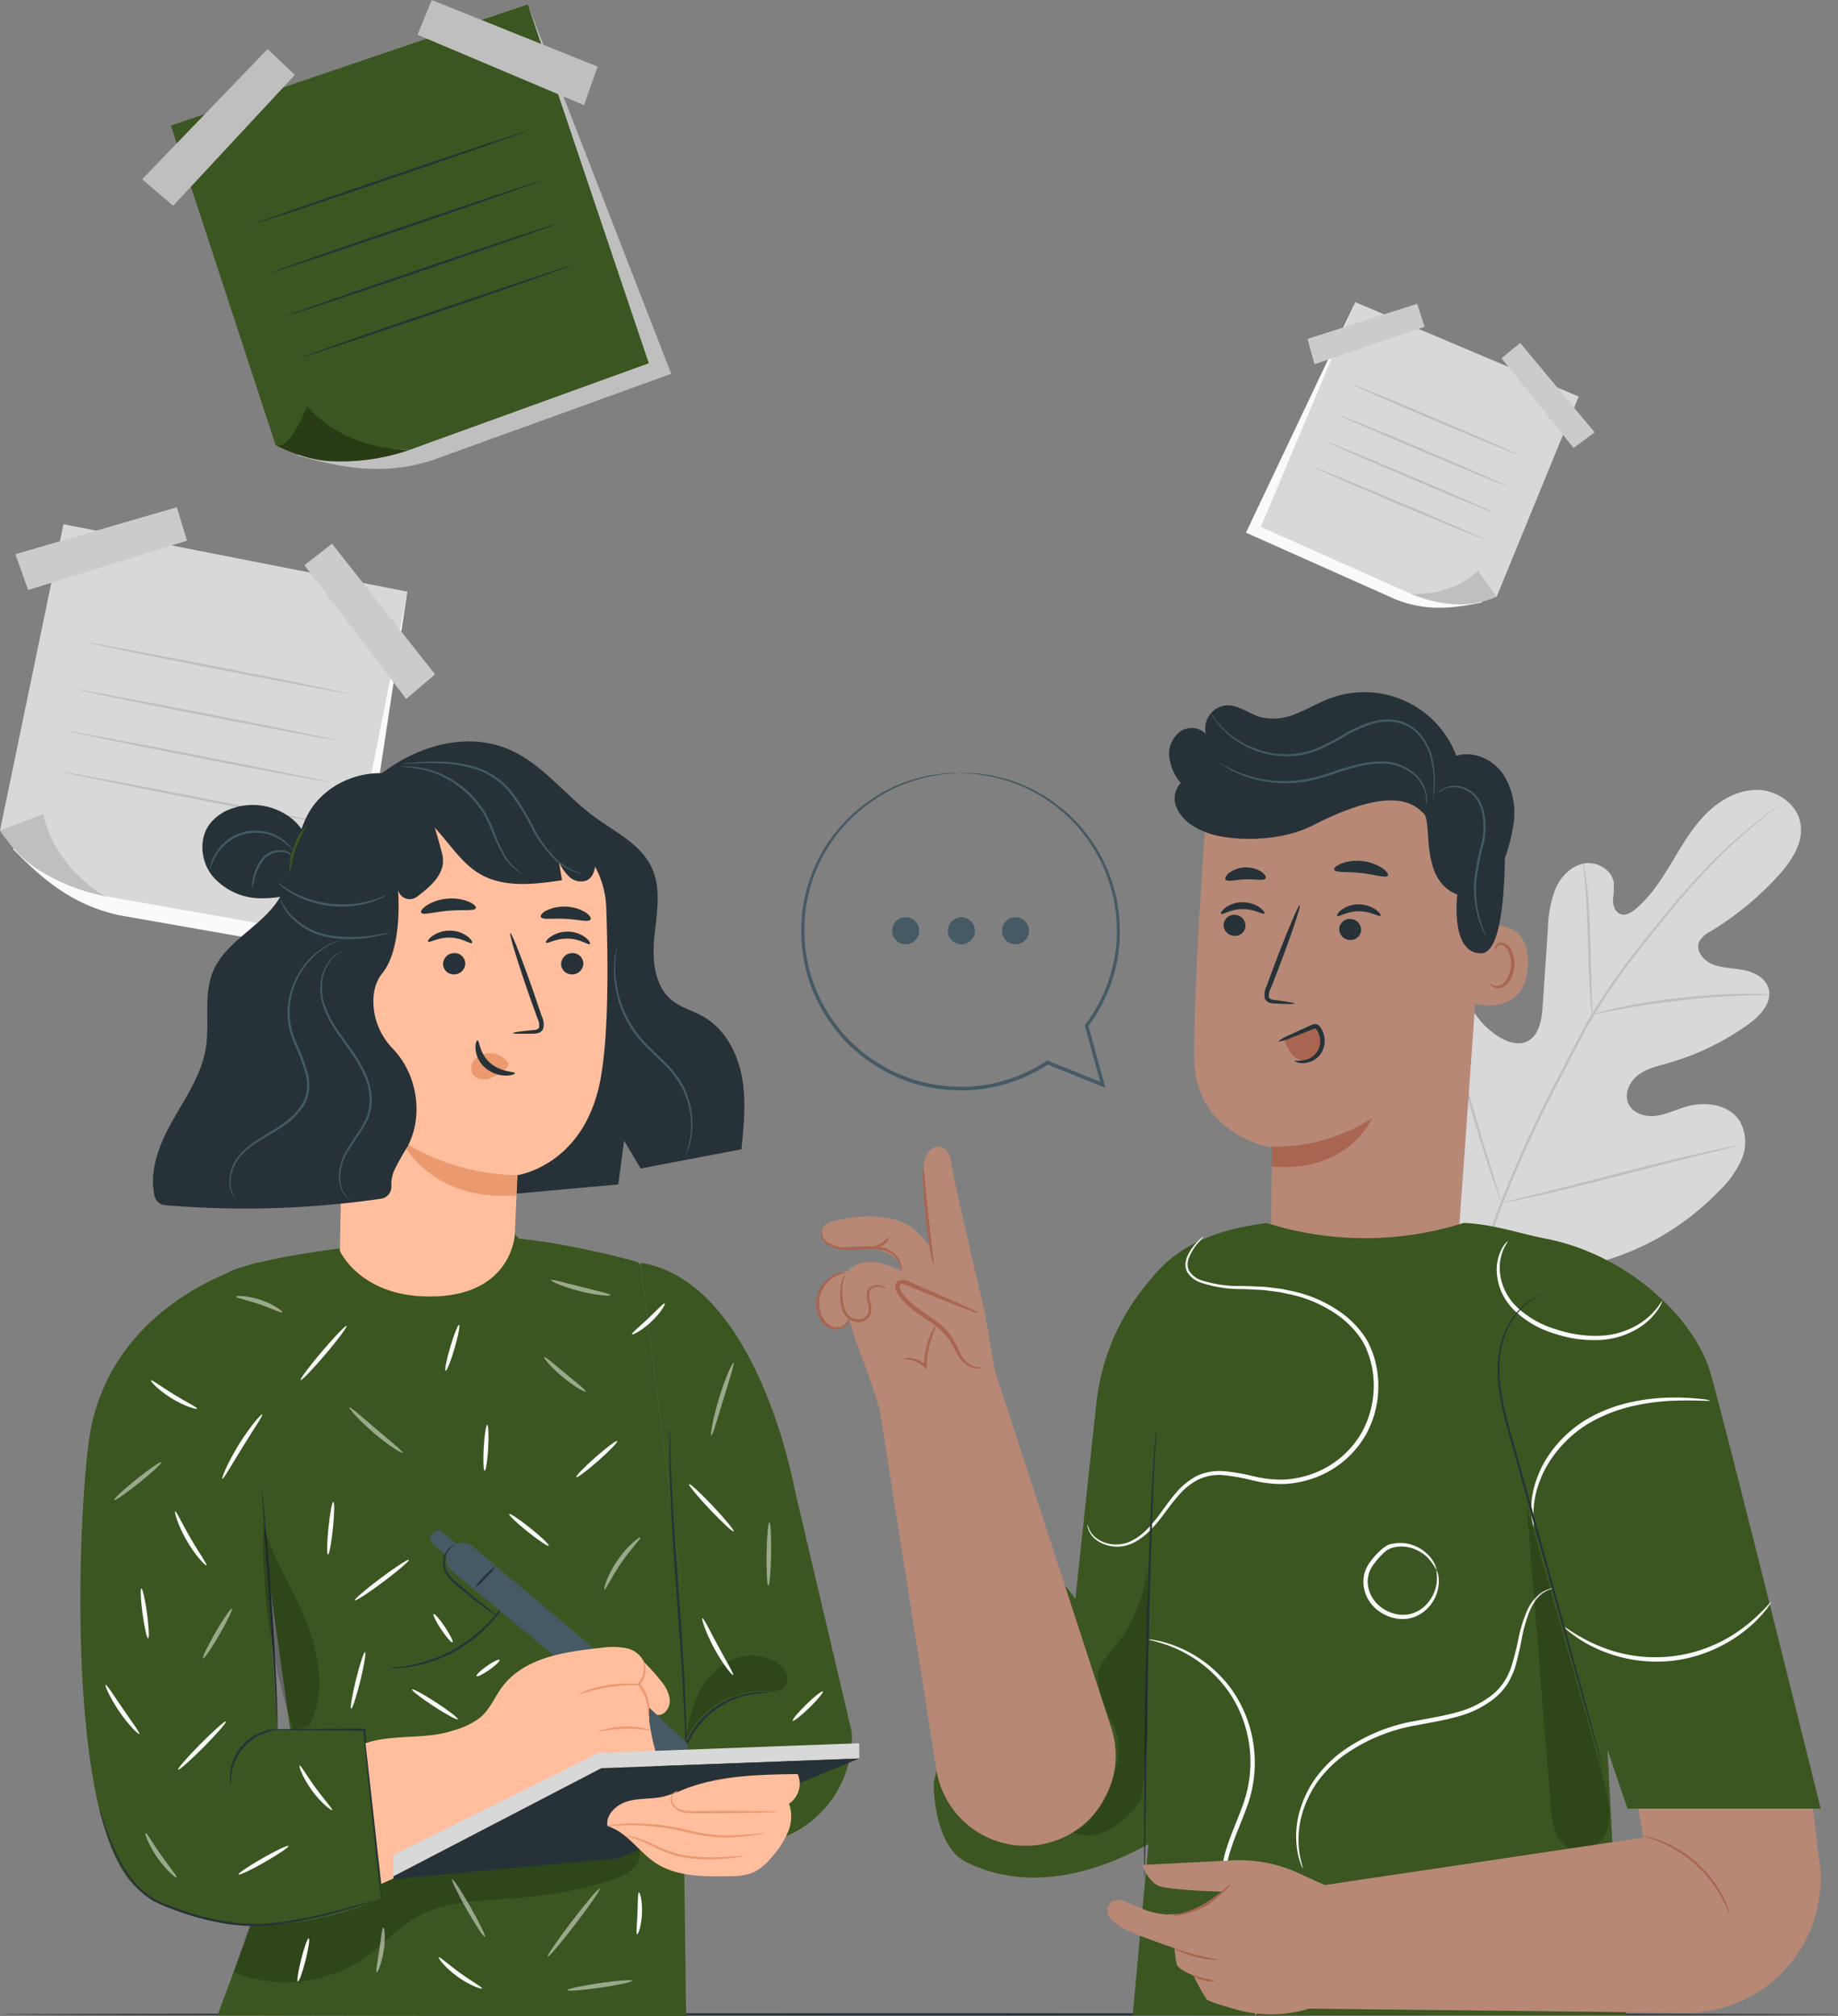 <svg xmlns="http://www.w3.org/2000/svg" width="400" height="438.792" viewBox="0 0 400 438.792">
  <rect x="0" y="0" width="400" height="438.792" fill="#808080" stroke="none"/>
  <g id="Grupo_1066778" data-name="Grupo 1066778" transform="translate(-1020 -7931.665)">
    <g id="Group_60_1_" data-name="Group 60 (1)" transform="translate(1020 7980.166)">
      <path id="Trazado_612110" data-name="Trazado 612110" d="M16.862,73.719,3.05,140.367c6.145,6.23,12.658,12.129,23.171,14.351L76.8,163.6,88.671,85.253,16.852,73.71Z" transform="translate(-0.167 -4.028)" fill="#fafafa"/>
      <path id="Trazado_612111" data-name="Trazado 612111" d="M13.812,69.37,0,136.018l23.171,14.351,50.577,8.9L88.684,84.051Z" transform="translate(0 -3.791)" fill="#d8d8d8"/>
      <path id="Trazado_612112" data-name="Trazado 612112" d="M9.425,136.11,0,139.665s3.4,5.549,8.366,8.555a42.325,42.325,0,0,0,14.8,5.8S12.129,148.523,9.425,136.11Z" transform="translate(0 -7.437)" fill="#bfbfbf"/>
      <path id="Trazado_612113" data-name="Trazado 612113" d="M6.31,83.469l34.572-10.73-2.2-7.279L3.54,75.679Z" transform="translate(-0.193 -3.577)" fill="#cbcbcb"/>
      <path id="Trazado_612114" data-name="Trazado 612114" d="M98.5,102.277,76.083,73.86l-6,4.67,22.14,29.126Z" transform="translate(-3.829 -4.036)" fill="#cbcbcb"/>
      <path id="Trazado_612115" data-name="Trazado 612115" d="M76.759,107.677c-.028.132-12.791-2.25-28.512-5.322S19.8,96.682,19.83,96.55s12.791,2.25,28.512,5.322S76.788,107.544,76.759,107.677Z" transform="translate(-1.084 -5.275)" fill="#bfbfbf"/>
      <path id="Trazado_612116" data-name="Trazado 612116" d="M74.369,118.487c-.028.132-12.791-2.25-28.512-5.322s-28.446-5.672-28.417-5.8,12.791,2.25,28.512,5.322S74.4,118.354,74.369,118.487Z" transform="translate(-0.953 -5.866)" fill="#bfbfbf"/>
      <path id="Trazado_612117" data-name="Trazado 612117" d="M72.819,128.177c-.028.132-12.791-2.25-28.512-5.322s-28.446-5.672-28.417-5.8,12.791,2.25,28.512,5.322S72.848,128.044,72.819,128.177Z" transform="translate(-0.868 -6.396)" fill="#bfbfbf"/>
      <path id="Trazado_612118" data-name="Trazado 612118" d="M70.949,137.437c-.028.132-12.791-2.25-28.512-5.322s-28.446-5.672-28.417-5.8,12.791,2.25,28.512,5.322S70.978,137.3,70.949,137.437Z" transform="translate(-0.766 -6.901)" fill="#bfbfbf"/>
      <path id="Trazado_612119" data-name="Trazado 612119" d="M356,40.076,338.125,83.658c-5.937,1.2-11.949,2.061-18.841-.737L286.83,68.447l23.5-49.537,45.661,21.167Z" transform="translate(-15.673 -1.033)" fill="#fafafa"/>
      <path id="Trazado_612120" data-name="Trazado 612120" d="M359.432,38.8,341.565,82.374l-18.85-.737L290.26,67.163,310.8,18.25Z" transform="translate(-15.86 -0.997)" fill="#d8d8d8"/>
      <path id="Trazado_612121" data-name="Trazado 612121" d="M339.4,80.06l4.027,5.691a20.369,20.369,0,0,1-8.111,1.673,29.139,29.139,0,0,1-10.73-2.411S333.051,86.139,339.4,80.06Z" transform="translate(-17.736 -4.375)" fill="#bfbfbf"/>
      <path id="Trazado_612122" data-name="Trazado 612122" d="M361.334,50.49,345.65,30.968l4.084-3.318,16.2,19.455Z" transform="translate(-18.887 -1.511)" fill="#cbcbcb"/>
      <path id="Trazado_612123" data-name="Trazado 612123" d="M301,26.268l23.851-7.638,1.635,5L302.513,31.78Z" transform="translate(-16.447 -1.018)" fill="#cbcbcb"/>
      <path id="Trazado_612124" data-name="Trazado 612124" d="M310.82,37c.057-.123,8.376,3.271,18.576,7.591s18.444,7.922,18.387,8.045-8.366-3.271-18.576-7.591S310.773,37.123,310.82,37Z" transform="translate(-16.984 -2.022)" fill="#bfbfbf"/>
      <path id="Trazado_612125" data-name="Trazado 612125" d="M308.01,44.13c.057-.123,8.376,3.271,18.576,7.591s18.444,7.922,18.387,8.045S336.607,56.5,326.4,52.175,307.963,44.253,308.01,44.13Z" transform="translate(-16.83 -2.411)" fill="#bfbfbf"/>
      <path id="Trazado_612126" data-name="Trazado 612126" d="M305.14,50.29c.057-.123,8.376,3.271,18.576,7.591S342.16,65.8,342.1,65.926s-8.366-3.271-18.576-7.591S305.093,50.413,305.14,50.29Z" transform="translate(-16.673 -2.748)" fill="#bfbfbf"/>
      <path id="Trazado_612127" data-name="Trazado 612127" d="M302.64,56.32c.057-.123,8.376,3.271,18.576,7.591s18.444,7.922,18.387,8.045-8.366-3.271-18.576-7.591S302.593,56.443,302.64,56.32Z" transform="translate(-16.537 -3.077)" fill="#bfbfbf"/>
      <path id="Trazado_612128" data-name="Trazado 612128" d="M338.563,231.873c-14.483-11.8-16.478-31.859-14.549-49.612.321-2.959.227-6.116,1.834-8.622s5.039-4.037,7.6-2.59c2.127,1.2,2.9,3.838,3.98,6.05a17.458,17.458,0,0,0,6.476,7.175c1.815,1.125,4.112,1.9,6.06,1,2.666-1.22,3.233-4.746,3.432-7.7q.567-8.267,1.125-16.534a27.557,27.557,0,0,1,1.541-8.707c1.125-2.732,3.347-5.19,6.22-5.767s6.23,1.3,6.608,4.235a26.845,26.845,0,0,1-.189,3.687c0,1.229.463,2.628,1.6,3.063,1.153.435,2.4-.312,3.347-1.116,3.271-2.76,5.625-6.447,7.846-10.125s4.386-7.449,7.393-10.5,7.024-5.341,11.278-5.275,8.565,3.025,9.331,7.251c.766,4.245-1.976,8.291-4.878,11.467a66.023,66.023,0,0,1-14.7,12.072,5.421,5.421,0,0,0-2.477,2.3c-.785,1.919.936,4.018,2.827,4.812,2.146.9,4.557.841,6.835,1.286s4.708,1.645,5.417,3.885c.983,3.11-1.777,6.088-4.415,7.979A56.614,56.614,0,0,1,380.66,190c-2.231.633-4.576,1.163-6.438,2.562s-3.12,3.971-2.212,6.135,3.573,3.035,5.88,2.779,4.434-1.342,6.665-1.995c4.178-1.229,9.4-.567,11.741,3.139a9.378,9.378,0,0,1,.378,8.348,21.581,21.581,0,0,1-5.02,6.967,56.876,56.876,0,0,1-25.525,15.249C356.468,235.758,347.677,235.995,338.563,231.873Z" transform="translate(-17.671 -7.133)" fill="#d8d8d8"/>
      <path id="Trazado_612129" data-name="Trazado 612129" d="M338.16,245.228a129.776,129.776,0,0,1,6.636-23.993,266.5,266.5,0,0,1,12.621-27.727c1.248-2.392,2.467-4.765,3.687-7.1s2.42-4.632,3.734-6.816a133.156,133.156,0,0,1,8.291-12.119c2.827-3.725,5.634-7.166,8.291-10.352s5.2-6.107,7.629-8.678a106.074,106.074,0,0,1,12.337-11.25c1.56-1.21,2.789-2.108,3.64-2.7.406-.284.728-.51.964-.671a2.72,2.72,0,0,1,.34-.217,3.045,3.045,0,0,1-.312.255c-.236.18-.539.416-.936.718-.822.624-2.042,1.55-3.573,2.789a111.442,111.442,0,0,0-12.2,11.344c-2.4,2.571-4.916,5.511-7.563,8.707s-5.436,6.646-8.243,10.371a133.023,133.023,0,0,0-8.225,12.091c-1.3,2.174-2.5,4.462-3.715,6.8s-2.439,4.7-3.677,7.1a270.811,270.811,0,0,0-12.639,27.661,132.2,132.2,0,0,0-6.721,23.88" transform="translate(-18.478 -7.3)" fill="#bfbfbf"/>
      <path id="Trazado_612130" data-name="Trazado 612130" d="M366.429,180.332a12.92,12.92,0,0,1-.2-1.286c-.095-.832-.189-2.033-.293-3.517-.2-2.978-.331-7.09-.463-11.628s-.321-8.641-.567-11.6c-.123-1.484-.227-2.675-.312-3.507a6.082,6.082,0,0,1-.066-1.3,6.3,6.3,0,0,1,.284,1.267c.151.822.312,2.014.482,3.5.34,2.959.6,7.081.728,11.628.123,4.481.227,8.527.312,11.628.047,1.4.085,2.581.113,3.526a5.514,5.514,0,0,1-.019,1.3Z" transform="translate(-19.918 -8.06)" fill="#bfbfbf"/>
      <path id="Trazado_612131" data-name="Trazado 612131" d="M405.063,177.687s-.548.057-1.531.066-2.4.028-4.15.1c-3.507.113-8.348.454-13.67,1.049-5.322.614-10.115,1.371-13.575,2.014-1.73.312-3.12.605-4.084.794a8.163,8.163,0,0,1-1.513.255,8.526,8.526,0,0,1,1.465-.463c.955-.255,2.335-.605,4.056-.974,3.441-.747,8.244-1.569,13.585-2.184a133.584,133.584,0,0,1,13.727-.889c1.758-.019,3.186.019,4.169.076a8.29,8.29,0,0,1,1.522.142Z" transform="translate(-20.028 -9.696)" fill="#bfbfbf"/>
      <path id="Trazado_612132" data-name="Trazado 612132" d="M344.822,222.7a4.22,4.22,0,0,1-.227-.482c-.151-.388-.331-.851-.548-1.418-.473-1.238-1.106-3.044-1.853-5.294-1.513-4.49-3.4-10.758-5.4-17.7s-3.829-13.216-5.237-17.735c-.69-2.193-1.267-4-1.692-5.341-.18-.586-.331-1.059-.454-1.456a2.028,2.028,0,0,1-.123-.52,2.147,2.147,0,0,1,.227.482c.151.388.331.851.548,1.418.473,1.238,1.106,3.044,1.853,5.294,1.513,4.49,3.4,10.758,5.4,17.7s3.829,13.216,5.237,17.735c.7,2.193,1.267,4,1.692,5.341.18.586.331,1.059.454,1.456A2.03,2.03,0,0,1,344.822,222.7Z" transform="translate(-17.993 -9.44)" fill="#bfbfbf"/>
      <path id="Trazado_612133" data-name="Trazado 612133" d="M397.422,212.34a3.975,3.975,0,0,1-.52.17c-.406.1-.9.227-1.5.378-1.39.34-3.261.794-5.54,1.352-4.67,1.144-11.117,2.789-18.227,4.632s-13.575,3.432-18.274,4.472c-2.354.52-4.254.926-5.578,1.182-.614.113-1.115.208-1.522.284a1.933,1.933,0,0,1-.539.057,2.071,2.071,0,0,1,.52-.17c.407-.1.9-.227,1.5-.378,1.39-.34,3.261-.794,5.54-1.352,4.67-1.144,11.117-2.789,18.227-4.632s13.575-3.432,18.274-4.472c2.354-.52,4.254-.926,5.578-1.182.614-.113,1.116-.208,1.522-.284A1.934,1.934,0,0,1,397.422,212.34Z" transform="translate(-18.891 -11.602)" fill="#bfbfbf"/>
      <path id="Trazado_612134" data-name="Trazado 612134" d="M400.027,412.386c0,.132-89.44.246-199.754.246S.5,412.518.5,412.386s89.421-.246,199.773-.246S400.027,412.253,400.027,412.386Z" transform="translate(-0.027 -22.52)" fill="#263238"/>
      <path id="Trazado_612135" data-name="Trazado 612135" d="M128.14,29.74l22.8,69.531c9.066,2.524,18.293,4.528,29.278.974L232.139,81.46,201.282,2.05,128.14,29.73Z" transform="translate(-86.062 -48.613)" fill="#bfbfbf"/>
      <path id="Trazado_612136" data-name="Trazado 612136" d="M122.97,27.385l22.8,69.541,29.287.974,51.919-18.794L200.641,1Z" transform="translate(-85.78 -48.555)" fill="#3b5620"/>
      <path id="Trazado_612137" data-name="Trazado 612137" d="M153.982,93.62l-6.882,8.366s6.145,3.356,12.384,3.5a45.356,45.356,0,0,0,16.9-2.524s-13.235.794-22.4-9.34Z" transform="translate(-87.098 -53.616)" fill="#3b5620"/>
      <path id="Trazado_612138" data-name="Trazado 612138" d="M153.982,93.62c-2.089,4.235-4.207,9.189-6.882,8.366,0,0,6.145,3.356,12.384,3.5a45.356,45.356,0,0,0,16.9-2.524s-13.235.794-22.4-9.34Z" transform="translate(-87.098 -53.616)" opacity="0.3"/>
      <path id="Trazado_612139" data-name="Trazado 612139" d="M123.1,45.409l26.489-28.5L143.643,11.3,116.35,39.632Z" transform="translate(-85.418 -49.118)" fill="#bfbfbf"/>
      <path id="Trazado_612140" data-name="Trazado 612140" d="M218.944,14.5,182.841,0l-3.1,7.563,36.236,15.315Z" transform="translate(-88.882 -48.501)" fill="#bfbfbf"/>
      <path id="Trazado_612141" data-name="Trazado 612141" d="M201.428,30.2c.047.132-13.14,4.727-29.438,10.276s-29.552,9.945-29.6,9.813,13.131-4.727,29.438-10.276S201.38,30.067,201.428,30.2Z" transform="translate(-86.841 -50.151)" fill="#263238"/>
      <path id="Trazado_612142" data-name="Trazado 612142" d="M204.978,41.55c.047.132-13.14,4.727-29.438,10.276s-29.552,9.945-29.6,9.813,13.131-4.727,29.438-10.276S204.93,41.417,204.978,41.55Z" transform="translate(-87.035 -50.771)" fill="#263238"/>
      <path id="Trazado_612143" data-name="Trazado 612143" d="M208.728,51.42c.047.132-13.14,4.727-29.438,10.276s-29.552,9.945-29.6,9.813,13.131-4.727,29.438-10.276S208.68,51.287,208.728,51.42Z" transform="translate(-87.24 -51.31)" fill="#263238"/>
      <path id="Trazado_612144" data-name="Trazado 612144" d="M211.938,61.06c.047.132-13.14,4.727-29.438,10.276s-29.552,9.945-29.6,9.813,13.131-4.727,29.438-10.276S211.89,60.927,211.938,61.06Z" transform="translate(-87.415 -51.837)" fill="#263238"/>
      <path id="Trazado_612145" data-name="Trazado 612145" d="M250.343,269.873l-4.576,42.588s-8.915-13.471-14.946-7.468c-5.748,5.719-15.891,47.5-15.891,47.5s-.142,13.623,7.109,17.224c23.209,11.524,49.055-10.2,49.055-10.2L267.426,237.75a48.82,48.82,0,0,0-17.083,32.133Z" transform="translate(-11.744 -12.991)" fill="#3b5620"/>
      <path id="Trazado_612146" data-name="Trazado 612146" d="M331.963,234.378l-40.187-3.214c-.246-4.689.085-22.849.085-22.849s-16.723-2.6-16.931-19.323,2.694-55.114,2.694-55.114a58.106,58.106,0,0,1,58.385,7.336l2.477,1.91-6.523,91.237Z" transform="translate(-15.022 -7.057)" fill="#b78876"/>
      <path id="Trazado_612147" data-name="Trazado 612147" d="M292.808,212.282a38.889,38.889,0,0,0,21.8-6.192s-5.152,12.034-21.838,10.522Z" transform="translate(-15.997 -11.261)" fill="#aa6550"/>
      <path id="Trazado_612148" data-name="Trazado 612148" d="M339.942,162.23c.284-.123,11.486-3.394,11.127,8.036s-11.77,8.707-11.779,8.376S339.942,162.23,339.942,162.23Z" transform="translate(-18.539 -8.836)" fill="#b78876"/>
      <path id="Trazado_612149" data-name="Trazado 612149" d="M343.129,174.642c.047-.038.2.142.529.312a1.969,1.969,0,0,0,1.484.076c1.22-.407,2.3-2.288,2.42-4.349a6.509,6.509,0,0,0-.463-2.864,2.3,2.3,0,0,0-1.446-1.579,1,1,0,0,0-1.191.51c-.161.312-.095.548-.161.567-.028.028-.236-.2-.132-.671a1.271,1.271,0,0,1,.473-.7,1.5,1.5,0,0,1,1.106-.255,2.8,2.8,0,0,1,2.023,1.834,6.681,6.681,0,0,1,.586,3.2c-.151,2.3-1.4,4.415-3.063,4.84a2.148,2.148,0,0,1-1.815-.359c-.34-.293-.4-.548-.359-.567Z" transform="translate(-18.748 -9.053)" fill="#aa6550"/>
      <path id="Trazado_612150" data-name="Trazado 612150" d="M281.68,161.445a2.391,2.391,0,0,0,2.307,2.411,2.277,2.277,0,0,0,2.458-2.155,2.384,2.384,0,0,0-2.3-2.411A2.3,2.3,0,0,0,281.68,161.445Z" transform="translate(-15.391 -8.704)" fill="#263238"/>
      <path id="Trazado_612151" data-name="Trazado 612151" d="M281.127,158.9c.293.312,2.108-1.03,4.67-1.021,2.562-.028,4.453,1.3,4.727.974.132-.142-.161-.7-.983-1.3a6.514,6.514,0,0,0-3.791-1.163,6.243,6.243,0,0,0-3.725,1.2c-.794.605-1.059,1.172-.908,1.3Z" transform="translate(-15.359 -8.545)" fill="#263238"/>
      <path id="Trazado_612152" data-name="Trazado 612152" d="M308.3,162.4a2.391,2.391,0,0,0,2.307,2.411,2.278,2.278,0,0,0,2.458-2.155,2.39,2.39,0,0,0-2.3-2.411A2.292,2.292,0,0,0,308.3,162.4Z" transform="translate(-16.846 -8.756)" fill="#263238"/>
      <path id="Trazado_612153" data-name="Trazado 612153" d="M307.838,159.4c.293.312,2.108-1.03,4.68-1.021,2.562-.028,4.453,1.3,4.727.974.132-.142-.161-.7-.983-1.3a6.582,6.582,0,0,0-3.791-1.172,6.243,6.243,0,0,0-3.725,1.2c-.785.605-1.059,1.172-.908,1.3Z" transform="translate(-16.819 -8.573)" fill="#263238"/>
      <path id="Trazado_612154" data-name="Trazado 612154" d="M297.6,178.473c.009-.142-1.588-.425-4.169-.756-.652-.066-1.276-.2-1.39-.643a3.422,3.422,0,0,1,.435-1.947c.614-1.588,1.267-3.252,1.938-4.991,2.694-7.109,4.642-12.961,4.358-13.065s-2.7,5.578-5.4,12.687c-.652,1.758-1.267,3.422-1.862,5.029a3.826,3.826,0,0,0-.34,2.571,1.628,1.628,0,0,0,1.078.955,4.235,4.235,0,0,0,1.116.151c2.6.142,4.216.151,4.226,0Z" transform="translate(-15.904 -8.583)" fill="#263238"/>
      <path id="Trazado_612155" data-name="Trazado 612155" d="M307.139,148.788c.255.7,2.817.369,5.833.728,3.025.3,5.455,1.182,5.852.558.18-.3-.246-.955-1.229-1.635a9.879,9.879,0,0,0-4.339-1.522,9.68,9.68,0,0,0-4.566.539c-1.106.444-1.664.993-1.55,1.324Z" transform="translate(-16.782 -8.024)" fill="#263238"/>
      <path id="Trazado_612156" data-name="Trazado 612156" d="M282.126,151.026c.454.586,2.222-.019,4.349-.047,2.127-.1,3.933.388,4.349-.217.18-.293-.1-.879-.889-1.437a6.3,6.3,0,0,0-7.005.217C282.173,150.138,281.928,150.743,282.126,151.026Z" transform="translate(-15.412 -8.107)" fill="#263238"/>
      <path id="Trazado_612157" data-name="Trazado 612157" d="M269.169,122.183a6.177,6.177,0,0,1,2.278-5.511,4.371,4.371,0,0,1,5.672.425,5.1,5.1,0,0,1,4.4-6.192c2.723-.17,5.048,1.891,7.686,2.609a12.423,12.423,0,0,0,7.809-.9c2.477-.993,4.784-2.373,7.289-3.29a21.375,21.375,0,0,1,27.34,12.554c3.659-1.144,7.809.718,10.068,3.81a15.565,15.565,0,0,1,2.382,10.966,35.134,35.134,0,0,1-1.91,7.506c0,.217.019.425.019.643-.17,9.189-1.21,19.994-5.133,20.051-6.835.1-5.209-12.772-5.209-12.772-8.385-3.243-5.266-15.816-7.364-17.716s-6.485-6.334-24.05,2.638c-6.816,3.488-15.891,3.375-20.836,2.25l-.435-.085a.4.4,0,0,1-.1-.019c-.057-.009-.095-.047-.142-.057a15.593,15.593,0,0,1-4.5-1.91,8.938,8.938,0,0,1-3.715-4.131,4.886,4.886,0,0,1,.955-5.237,10.731,10.731,0,0,1-2.486-5.625Z" transform="translate(-14.706 -5.904)" fill="#263238"/>
      <path id="Trazado_612158" data-name="Trazado 612158" d="M363.809,344.816l1.267,23.728,2.827,34.08H260.49l4.661-50.35L256,272.723c.794-28.115,11.59-39.8,33.674-42.484.18-.019-1.929.236-1.739.217,3.044-.359,0,0,1.739-.217a71.127,71.127,0,0,0,42.853-.028c6.627.284,12.11,2.316,17.744,3.4,17.744,3.4,32.35,17.111,35.9,29.041,2.921,9.822,24.05,95.027,24.05,95.027H368.186l-4.377-12.857Z" transform="translate(-13.988 -12.579)" fill="#3b5620"/>
      <path id="Trazado_612159" data-name="Trazado 612159" d="M295.65,187.9a11.523,11.523,0,0,0,1.494,2.921,3.87,3.87,0,0,0,2.76,1.6,3.46,3.46,0,0,0,2.94-1.607,5.6,5.6,0,0,0,.822-3.347c-.047-1.059-.529-2.316-1.579-2.439a2.649,2.649,0,0,0-1.276.284c-1.834.747-3.677,1.494-5.511,2.24" transform="translate(-16.136 -10.11)" fill="#aa6550"/>
      <path id="Trazado_612160" data-name="Trazado 612160" d="M297.792,192.409a7.878,7.878,0,0,0,2.94-.359,4.193,4.193,0,0,0,2.222-2.023,4.432,4.432,0,0,0,.076-3.611,3.919,3.919,0,0,0-.482-.822c-.217-.227-.18-.217-.416-.18a8.034,8.034,0,0,0-.879.35c-.312.123-.605.246-.908.369-1.182.482-2.25.9-3.148,1.229a10.308,10.308,0,0,1-3.006.908,9.868,9.868,0,0,1,2.732-1.541c.87-.416,1.91-.908,3.072-1.427.293-.132.586-.265.889-.4a10.436,10.436,0,0,1,1.012-.416,1.3,1.3,0,0,1,.822.028,1.4,1.4,0,0,1,.605.482,4.887,4.887,0,0,1,.624,1.049,5.159,5.159,0,0,1-.17,4.415,4.667,4.667,0,0,1-2.8,2.259,4.468,4.468,0,0,1-2.392.095c-.548-.142-.8-.331-.785-.388Z" transform="translate(-16.075 -10.078)" fill="#263238"/>
      <path id="Trazado_612161" data-name="Trazado 612161" d="M252.14,339.1l-25.3-77.671-2.288-13.046s-6.882-29.07-7.185-31.953c-.35-3.328-2.042-3.952-3.261-3.744-1.9.331-3,2.827-2.779,5.691.076.993,1.872,16.553,1.872,16.553a37.073,37.073,0,0,0-3.469-3.876c-2.619-2.666-8.206-3.753-13.736-2.978s-7.015,1.484-6.807,3.649A2.765,2.765,0,0,0,190.5,233.7a5.48,5.48,0,0,0,3.8.87c8.877-1.125,11.779,3.375,11.779,3.375l.3,1.7s-5.823-3.28-9.945-1.182a5.324,5.324,0,0,0-1.607,1.248,6.993,6.993,0,0,0-4.906,11.023c.69.964,1.853,1.8,2.978,1.446a3.686,3.686,0,0,0,1.465-1.125,6.128,6.128,0,0,1,.728-.671l1.513,4.661s3.952,10.295,5.162,14.965l12.318,78.21a19.632,19.632,0,1,0,38.06-9.132Z" transform="translate(-10.308 -11.62)" fill="#b78876"/>
      <path id="Trazado_612162" data-name="Trazado 612162" d="M225.147,262.338c-1.588.624-3.384-.4-4.424-1.739s-1.588-3.016-2.524-4.434c-2.8-4.254-8.631-5.8-11.231-10.172-.359-.614-.615-1.475-.095-1.957.482-.444,1.257-.217,1.862.038q7.771,3.276,15.542,6.542" transform="translate(-11.288 -13.321)" fill="#b78876"/>
      <path id="Trazado_612163" data-name="Trazado 612163" d="M224.25,250.578a7,7,0,0,0-1.607-.879c-1.059-.51-2.609-1.22-4.519-2.07-2-.879-4.273-1.872-6.759-2.959-.643-.274-1.3-.558-1.957-.841a3.323,3.323,0,0,0-2.486-.425,1.421,1.421,0,0,0-.832,1.361,2.856,2.856,0,0,0,.388,1.323,11.026,11.026,0,0,0,1.494,1.985c2.316,2.42,5.114,3.791,7.213,5.511a12.624,12.624,0,0,1,2.647,2.732c.671.974,1.134,2.033,1.664,2.959a5.933,5.933,0,0,0,3.8,3.29c1.248.227,1.872-.246,1.834-.265a4.81,4.81,0,0,1-1.749-.095,5.737,5.737,0,0,1-3.29-3.252,33.6,33.6,0,0,0-1.6-3.072,12.906,12.906,0,0,0-2.751-2.978c-2.165-1.825-4.935-3.243-7.071-5.483a10.393,10.393,0,0,1-1.361-1.787c-.35-.605-.378-1.257-.019-1.361.378-.17,1.087.123,1.758.406s1.323.548,1.966.813c2.515,1.012,4.812,1.947,6.835,2.76,1.947.775,3.536,1.39,4.642,1.787a7.03,7.03,0,0,0,1.749.539Z" transform="translate(-11.261 -13.293)" fill="#aa6550"/>
      <path id="Trazado_612164" data-name="Trazado 612164" d="M206.616,240.77a6.912,6.912,0,0,0-1.342-2.883,5.345,5.345,0,0,0-2.921-1.673,13.771,13.771,0,0,0-4.273-.151,21.933,21.933,0,0,1-4.434.085,7.163,7.163,0,0,1-3.451-1.276,2.754,2.754,0,0,1-1.125-2.2,1.8,1.8,0,0,1,.2-.889c.057.009-.009.331.038.879a2.615,2.615,0,0,0,1.153,1.872,6.956,6.956,0,0,0,3.243,1.059,23.423,23.423,0,0,0,4.32-.142,13.369,13.369,0,0,1,4.462.217,5.618,5.618,0,0,1,3.12,1.947,4.972,4.972,0,0,1,1,2.259,1.763,1.763,0,0,1,0,.908Z" transform="translate(-10.331 -12.665)" fill="#aa6550"/>
      <path id="Trazado_612165" data-name="Trazado 612165" d="M212.564,217.56a18.524,18.524,0,0,1,.378,3.091c.208,2.127.454,4.661.718,7.459.312,2.8.6,5.332.832,7.449a17.046,17.046,0,0,1,.265,3.1,13.485,13.485,0,0,1-.7-3.035c-.34-1.891-.709-4.528-1.021-7.449s-.482-5.578-.539-7.5a14.469,14.469,0,0,1,.057-3.12Z" transform="translate(-11.61 -11.888)" fill="#aa6550"/>
      <path id="Trazado_612166" data-name="Trazado 612166" d="M203.714,245.222s-.35-.076-.945-.255a2.9,2.9,0,0,0-2.4.142,1.534,1.534,0,0,0-.662,1.38,8.835,8.835,0,0,0,.359,1.995,3.525,3.525,0,0,1-.1,2.477,2.961,2.961,0,0,1-2.24,1.484,3.369,3.369,0,0,1-2.552-.794,4.181,4.181,0,0,1-1.38-2.042,13.725,13.725,0,0,1-.369-3.989,8.062,8.062,0,0,1,.51-2.647c.255-.6.529-.841.548-.822.047.038-.151.321-.321.908a9.273,9.273,0,0,0-.3,2.581,14.865,14.865,0,0,0,.473,3.819,3.345,3.345,0,0,0,3.309,2.382,2.408,2.408,0,0,0,1.787-1.153,2.982,2.982,0,0,0,.085-2.07,8.366,8.366,0,0,1-.321-2.146,1.987,1.987,0,0,1,.945-1.73,3.028,3.028,0,0,1,2.723,0C203.44,245,203.733,245.185,203.714,245.222Z" transform="translate(-10.568 -13.231)" fill="#aa6550"/>
      <path id="Trazado_612167" data-name="Trazado 612167" d="M195.076,251.124a1.374,1.374,0,0,1,0,.889,2.744,2.744,0,0,1-1.635,1.8,3.631,3.631,0,0,1-3.526-.69,5.956,5.956,0,0,1-1.966-3.933,7.213,7.213,0,0,1,.879-4.3,6.79,6.79,0,0,1,2.534-2.524,6.505,6.505,0,0,1,2.269-.8c.567-.076.879-.047.879,0a11.328,11.328,0,0,0-2.912,1.182,6.653,6.653,0,0,0-3.035,6.381,5.461,5.461,0,0,0,1.711,3.564,3.2,3.2,0,0,0,3.006.709,2.546,2.546,0,0,0,1.55-1.456c.2-.492.17-.813.217-.813Z" transform="translate(-10.268 -13.197)" fill="#aa6550"/>
      <path id="Trazado_612168" data-name="Trazado 612168" d="M208.02,261.05a2.575,2.575,0,0,1,1.494-.142,5.829,5.829,0,0,1,3.451,1.617l-.51.208a18.339,18.339,0,0,1,.123-2.108c.473-4.1,2.392-6.948,2.505-6.844.17.076-1.446,2.968-1.891,6.92a19.71,19.71,0,0,0-.142,2.042l-.019.709-.492-.5a6.151,6.151,0,0,0-3.091-1.664c-.879-.189-1.427-.151-1.427-.227Z" transform="translate(-11.367 -13.867)" fill="#aa6550"/>
      <path id="Trazado_612169" data-name="Trazado 612169" d="M204.45,233.47c.151.057-.331,1.238-1.635,1.966-1.3.747-2.562.548-2.524.388,0-.18,1.1-.274,2.222-.926C203.655,234.264,204.3,233.375,204.45,233.47Z" transform="translate(-10.944 -12.757)" fill="#aa6550"/>
      <path id="Trazado_612170" data-name="Trazado 612170" d="M275.553,233.457s-.35.378-.983,1.106a11.3,11.3,0,0,0-2.193,3.517,4.568,4.568,0,0,0-.246,1.361,3.1,3.1,0,0,0,.359,1.428,5.015,5.015,0,0,0,2.723,2.023,26.759,26.759,0,0,0,8.65,1.219c1.626.028,3.384.095,5.181.2.9.1,1.815.217,2.751.321s1.872.35,2.827.529a28.66,28.66,0,0,1,11.363,5.048,21.031,21.031,0,0,1,4.7,4.925,17.455,17.455,0,0,1,.889,1.531c.274.548.463,1.1.7,1.635a20.176,20.176,0,0,1,.983,3.46,21.947,21.947,0,0,1-2.222,14.53,21.19,21.19,0,0,1-11.174,9.539,22.146,22.146,0,0,1-6.958,1.38,26.582,26.582,0,0,1-6.731-.822,43.278,43.278,0,0,0-6.183-1.106,10.645,10.645,0,0,0-5.615.993,14.548,14.548,0,0,0-4.207,3.413c-1.182,1.323-2.184,2.713-3.176,4.037-1.966,2.638-4.037,4.954-6.466,6.173a8,8,0,0,1-3.6.945,8.126,8.126,0,0,1-3.072-.577,6.62,6.62,0,0,1-2.108-1.333,5.039,5.039,0,0,1-1.059-1.494,3.274,3.274,0,0,1-.331-1.456,14.5,14.5,0,0,0,.51,1.361,5.2,5.2,0,0,0,1.078,1.361,6.575,6.575,0,0,0,2.042,1.191,7.484,7.484,0,0,0,6.277-.5c2.269-1.2,4.245-3.46,6.154-6.107.964-1.323,1.966-2.742,3.157-4.122a15.358,15.358,0,0,1,4.405-3.64,11.571,11.571,0,0,1,6.041-1.125,43.36,43.36,0,0,1,6.324,1.078,26.219,26.219,0,0,0,6.5.766,21.276,21.276,0,0,0,6.646-1.342,20.233,20.233,0,0,0,10.645-9.113,21.069,21.069,0,0,0,2.146-13.878,19.722,19.722,0,0,0-.926-3.309c-.217-.529-.416-1.078-.652-1.55a14.51,14.51,0,0,0-.832-1.437,20.023,20.023,0,0,0-4.462-4.717,28.028,28.028,0,0,0-10.995-4.973c-.936-.18-1.853-.435-2.77-.548s-1.815-.236-2.7-.35c-1.777-.123-3.479-.208-5.133-.255a26.9,26.9,0,0,1-8.83-1.409,5.482,5.482,0,0,1-2.94-2.316,3.534,3.534,0,0,1-.378-1.664,5.17,5.17,0,0,1,.312-1.484,10.622,10.622,0,0,1,2.411-3.526,5.822,5.822,0,0,1,1.125-.974Z" transform="translate(-13.679 -12.753)" fill="#fafafa"/>
      <path id="Trazado_612171" data-name="Trazado 612171" d="M353.048,298.516a9.658,9.658,0,0,1-.454-2.127,17.5,17.5,0,0,1,.4-5.927,22.735,22.735,0,0,1,3.668-8.017,26.349,26.349,0,0,1,7.941-7.327,33.271,33.271,0,0,1,10.1-3.81,43.46,43.46,0,0,1,8.745-.9,48.25,48.25,0,0,1,5.9.3,9.05,9.05,0,0,1,2.137.369c-.009.18-3.082-.161-8.017.028A48.4,48.4,0,0,0,374.9,272.2a34.035,34.035,0,0,0-9.784,3.772,26.382,26.382,0,0,0-7.7,7.005,23.175,23.175,0,0,0-3.734,7.657,20.016,20.016,0,0,0-.69,5.729A13.3,13.3,0,0,1,353.048,298.516Z" transform="translate(-19.261 -14.776)" fill="#fafafa"/>
      <path id="Trazado_612172" data-name="Trazado 612172" d="M405.12,317.519A11.291,11.291,0,0,1,404,319.183a27.065,27.065,0,0,1-3.81,3.9,31.4,31.4,0,0,1-16.355,7.166,31.5,31.5,0,0,1-17.6-3.072,26.962,26.962,0,0,1-4.623-2.893,6.528,6.528,0,0,1-1.475-1.352c.113-.161,2.278,1.73,6.4,3.611a31.758,31.758,0,0,0,33.21-4.008c3.555-2.808,5.209-5.152,5.36-5.029Z" transform="translate(-19.679 -17.349)" fill="#fafafa"/>
      <path id="Trazado_612173" data-name="Trazado 612173" d="M354.26,314.33s-.3.132-.86.35a6.45,6.45,0,0,0-2.165,1.437,10.479,10.479,0,0,0-2.174,3.488,32.982,32.982,0,0,0-1.522,5.332A61.606,61.606,0,0,1,346,331.6a15.791,15.791,0,0,1-1.635,3.526,13.694,13.694,0,0,1-2.76,3.082,21.687,21.687,0,0,1-7.809,3.952c-2.912.86-5.994,1.333-9.094,1.947a38.231,38.231,0,0,0-16.166,6.731,26.588,26.588,0,0,0-5.389,5.426,23.647,23.647,0,0,0-3.072,5.918,20.523,20.523,0,0,0-1,9.567c.34,2.278.86,3.479.756,3.507a3.3,3.3,0,0,1-.4-.851,10.7,10.7,0,0,1-.369-1.078,12.7,12.7,0,0,1-.369-1.513,19.906,19.906,0,0,1,.718-9.851,23.887,23.887,0,0,1,3.072-6.164,26.809,26.809,0,0,1,5.5-5.672,38.422,38.422,0,0,1,16.525-6.977c3.129-.614,6.183-1.078,9.009-1.9a20.948,20.948,0,0,0,7.506-3.725,12.806,12.806,0,0,0,2.609-2.855,15.177,15.177,0,0,0,1.588-3.309,66.893,66.893,0,0,0,1.635-6.551,31.406,31.406,0,0,1,1.692-5.4,10.633,10.633,0,0,1,2.42-3.555,6.234,6.234,0,0,1,2.363-1.352,2.4,2.4,0,0,1,.926-.161Z" transform="translate(-16.303 -17.176)" fill="#fafafa"/>
      <path id="Trazado_612174" data-name="Trazado 612174" d="M329.78,309.807a4.705,4.705,0,0,1,.492,1.938,8.272,8.272,0,0,1-1.513,5.228,8.056,8.056,0,0,1-2.846,2.581,7.571,7.571,0,0,1-2.051.747,8.144,8.144,0,0,1-2.307.095,8.986,8.986,0,0,1-4.538-1.834,8.131,8.131,0,0,1-2.931-4.386,7.594,7.594,0,0,1-.047-3.479,7.733,7.733,0,0,1,1.5-2.968,16.456,16.456,0,0,1,2.07-2.269,7.943,7.943,0,0,1,1.2-.9,3.167,3.167,0,0,1,1.484-.52l.123.841c-.161.038-.312.076-.463.113l-.236-.813a8.026,8.026,0,0,1,5.209.284,8.671,8.671,0,0,1,3.29,2.269,7.112,7.112,0,0,1,1.342,2.174c.189.558.236.87.2.879a12.223,12.223,0,0,0-1.91-2.713,8.415,8.415,0,0,0-3.167-1.966,7.459,7.459,0,0,0-4.717-.123l-.236-.813c.151-.038.3-.085.463-.123l.123.841a4.274,4.274,0,0,0-2.108,1.238,15.739,15.739,0,0,0-1.919,2.155,6.227,6.227,0,0,0-1.267,5.634,7.144,7.144,0,0,0,2.571,3.857,8.192,8.192,0,0,0,4.046,1.692,7.425,7.425,0,0,0,2.051-.047,7.218,7.218,0,0,0,1.834-.615,7.487,7.487,0,0,0,2.656-2.269,8.359,8.359,0,0,0,1.692-4.812c.019-1.238-.2-1.919-.1-1.938Z" transform="translate(-17.15 -16.604)" fill="#fafafa"/>
      <path id="Trazado_612175" data-name="Trazado 612175" d="M266.018,277.49a1.731,1.731,0,0,1,0,.255c0,.2-.009.444-.028.747-.038.69-.085,1.645-.142,2.855-.151,2.477-.293,6.06-.492,10.484-.369,8.858-.728,21.091-1.021,34.619s-.463,25.77-.6,34.638c-.066,4.405-.123,7.979-.161,10.493-.028,1.21-.047,2.165-.057,2.855q-.014.454-.028.737a.6.6,0,0,1-.028.255,1.765,1.765,0,0,1-.028-.255c0-.2-.009-.444-.019-.747,0-.69-.019-1.645-.028-2.855v-10.5c.038-8.867.161-21.11.454-34.638s.7-25.77,1.163-34.619c.246-4.424.444-8.007.652-10.484.095-1.21.18-2.155.236-2.845.028-.3.057-.548.076-.737.019-.17.038-.255.038-.255Z" transform="translate(-14.392 -15.163)" fill="#263238"/>
      <g id="Grupo_1015766" data-name="Grupo 1015766" transform="translate(233.56 293.089)" opacity="0.2">
        <path id="Trazado_612176" data-name="Trazado 612176" d="M247.06,367.167c5.275,2.524,12.167-2.326,14.861-7.516,0,0,1.409-11.439,1.21-17.281-.359-10.815.425-21.526.066-32.341a34.042,34.042,0,0,1-7.714,17.565c-1.153,1.371-2.467,2.723-2.9,4.472-.775,3.12,1.607,8.726,3.139,11.552,4.689,8.641-5.578,23.6-8.319,23.322" transform="translate(-247.06 -310.03)"/>
      </g>
      <g id="Grupo_1015767" data-name="Grupo 1015767" transform="translate(332.284 279.656)" opacity="0.2">
        <path id="Trazado_612177" data-name="Trazado 612177" d="M351.49,295.82q2.6,32.331,5.181,64.663a19.19,19.19,0,0,0,1.134,5.994,6.462,6.462,0,0,0,4.349,3.971c3.063.624,6.031-2.014,6.9-5.02s.17-6.211-.577-9.255c-1.286-5.171-2.732-10.295-4.188-15.419q-6.324-22.306-12.658-44.6" transform="translate(-351.49 -295.82)"/>
      </g>
      <path id="Trazado_612178" data-name="Trazado 612178" d="M287.476,407.882a12.192,12.192,0,0,0,1.437-3.432c.539-2.335.2-5.946-1.607-9.851-.889-1.957-2.146-3.98-3.413-6.22a27.119,27.119,0,0,1-3.2-7.639,18.206,18.206,0,0,1,.671-9.151c.926-3.044,2.307-6,3.422-9.1a27.255,27.255,0,0,0,.473-18.075,26.548,26.548,0,0,0-3.583-7.175,27.56,27.56,0,0,0-4.784-5.124,28.36,28.36,0,0,0-8.877-4.954c-2.3-.766-3.64-.974-3.621-1.068a3.677,3.677,0,0,1,.983.085,21.149,21.149,0,0,1,2.751.614,27.1,27.1,0,0,1,9.2,4.774,27.647,27.647,0,0,1,5,5.19,27.1,27.1,0,0,1,3.781,7.374,27.862,27.862,0,0,1-.407,18.7c-1.134,3.158-2.515,6.1-3.422,9.057a17.34,17.34,0,0,0-.7,8.688,26.888,26.888,0,0,0,3.025,7.421c1.229,2.241,2.458,4.3,3.337,6.334,1.777,4.056,2.023,7.828,1.342,10.229a9.02,9.02,0,0,1-1.163,2.59,3.763,3.763,0,0,1-.643.747Z" transform="translate(-14.447 -17.817)" fill="#fafafa"/>
      <path id="Trazado_612179" data-name="Trazado 612179" d="M380.607,247.352a6.964,6.964,0,0,1-.917,1.881,13.734,13.734,0,0,1-4.1,3.98,17.5,17.5,0,0,1-8.054,2.666,26.644,26.644,0,0,1-10.295-1.314,21.515,21.515,0,0,1-8.99-5.218,13.284,13.284,0,0,1-2.619-3.781,12.5,12.5,0,0,1-1.021-3.876,9.868,9.868,0,0,1,1.049-5.625,4.667,4.667,0,0,1,.482-.766,3.213,3.213,0,0,1,.416-.52c.246-.265.378-.388.406-.369.076.057-.416.624-.955,1.815a10.1,10.1,0,0,0-.7,5.379,12.086,12.086,0,0,0,1.068,3.611A12.716,12.716,0,0,0,348.9,248.7a21.239,21.239,0,0,0,8.641,4.916,27,27,0,0,0,9.926,1.352,17.363,17.363,0,0,0,7.761-2.354,15.048,15.048,0,0,0,4.16-3.611c.813-1.04,1.153-1.692,1.229-1.654Z" transform="translate(-18.827 -12.808)" fill="#fafafa"/>
      <path id="Trazado_612180" data-name="Trazado 612180" d="M367.676,349.734s-.038-.085-.1-.265c-.066-.208-.142-.463-.246-.794-.217-.728-.52-1.758-.9-3.063-.766-2.694-1.862-6.542-3.214-11.278-2.675-9.558-6.362-22.717-10.437-37.247-2.014-7.279-3.942-14.209-5.691-20.524a69.615,69.615,0,0,1-2.014-9.094,28.171,28.171,0,0,1-.028-8.121,17.455,17.455,0,0,1,5.351-10.286,12.9,12.9,0,0,1,2.656-1.787c.312-.132.567-.236.766-.321a1.424,1.424,0,0,1,.265-.095,14.969,14.969,0,0,0-3.564,2.344,17.52,17.52,0,0,0-5.133,10.2,27.833,27.833,0,0,0,.085,8.007,72.981,72.981,0,0,0,2.042,9.028c1.758,6.306,3.7,13.235,5.729,20.514,4.018,14.549,7.657,27.718,10.295,37.285,1.286,4.755,2.335,8.612,3.063,11.316.34,1.314.615,2.344.813,3.082.085.331.151.6.2.8a1.173,1.173,0,0,1,.047.284Z" transform="translate(-18.839 -13.489)" fill="#263238"/>
      <path id="Trazado_612181" data-name="Trazado 612181" d="M325.671,133.67a10.122,10.122,0,0,0,0-2.023,7.886,7.886,0,0,0-2.609-4.7,10.622,10.622,0,0,0-7.525-2.486c-3.091.028-6.381,1.04-9.784,2.184a52.093,52.093,0,0,1-5.058,1.465,26.277,26.277,0,0,1-13.122-.492,25.392,25.392,0,0,1-5.152-2.184,15.11,15.11,0,0,1-1.3-.8,2.192,2.192,0,0,1-.425-.321c.028-.047.633.359,1.815.945a28.553,28.553,0,0,0,5.162,2.023,27.21,27.21,0,0,0,8.13.964,26.419,26.419,0,0,0,4.8-.615c1.645-.369,3.309-.908,5.01-1.465,3.394-1.144,6.75-2.174,9.926-2.174a10.88,10.88,0,0,1,7.771,2.685,7.953,7.953,0,0,1,2.571,4.925,4.669,4.669,0,0,1-.2,2.042Z" transform="translate(-15.338 -6.775)" fill="#455a64"/>
      <path id="Trazado_612182" data-name="Trazado 612182" d="M341.429,162.224a2.127,2.127,0,0,1-.217-.35c-.132-.236-.312-.6-.52-1.068a22.048,22.048,0,0,1-1.333-4.16,22.991,22.991,0,0,1-.435-6.466,56.759,56.759,0,0,1,1.494-7.771,15.218,15.218,0,0,0,.019-7.686,7.825,7.825,0,0,0-1.6-2.912,5.9,5.9,0,0,0-2.4-1.579,5.488,5.488,0,0,0-4.122.1,8.367,8.367,0,0,0-1.286.9,3.154,3.154,0,0,1,1.191-1.068,5.564,5.564,0,0,1,4.33-.265,6.1,6.1,0,0,1,2.59,1.626,7.932,7.932,0,0,1,1.73,3.054,15.483,15.483,0,0,1,.038,7.922,60.379,60.379,0,0,0-1.522,7.7,23.815,23.815,0,0,0,1.494,10.512,12.25,12.25,0,0,1,.558,1.494Z" transform="translate(-18.088 -7.081)" fill="#455a64"/>
      <path id="Trazado_612183" data-name="Trazado 612183" d="M327.174,131.714s-.009-.236,0-.671c.019-.492.038-1.125.076-1.919a22.176,22.176,0,0,0-.775-6.939,12.413,12.413,0,0,0-2.231-4.216,8.623,8.623,0,0,0-4.481-2.959,11.273,11.273,0,0,0-5.984.246,27.863,27.863,0,0,0-5.984,2.713,49.731,49.731,0,0,1-5.937,3.054,18.028,18.028,0,0,1-6.116,1.229,18.971,18.971,0,0,1-5.6-.69,21.748,21.748,0,0,1-4.547-1.872,18.591,18.591,0,0,1-5.379-4.594,11.76,11.76,0,0,1-1.087-1.588,2.951,2.951,0,0,1-.321-.586,4.252,4.252,0,0,1,.406.539,14.623,14.623,0,0,0,1.153,1.522,19.132,19.132,0,0,0,5.4,4.405,21.291,21.291,0,0,0,4.481,1.777,18.945,18.945,0,0,0,5.483.624,17.716,17.716,0,0,0,5.946-1.22,48.9,48.9,0,0,0,5.871-3.035,27.438,27.438,0,0,1,6.1-2.751,11.679,11.679,0,0,1,6.23-.217,9.043,9.043,0,0,1,4.68,3.139,12.4,12.4,0,0,1,2.25,4.377,21.611,21.611,0,0,1,.633,7.052c-.047.832-.113,1.484-.161,1.919A3.8,3.8,0,0,1,327.174,131.714Z" transform="translate(-15.235 -6.17)" fill="#455a64"/>
      <path id="Trazado_612184" data-name="Trazado 612184" d="M303.435,381.867l70.694-10.541-1.144-6.287h38.051l1.116,9.671a29.244,29.244,0,0,1-28.427,34.77l-82.454-.917Z" transform="translate(-16.462 -19.946)" fill="#b78876"/>
      <path id="Trazado_612185" data-name="Trazado 612185" d="M306.009,383.735c-.378.123-5.143-2-9.406-3.98a30.711,30.711,0,0,0-14.483-2.808l-19.654,1s1.21,3.243,3.3,4.4,14.3,1.4,14.3,1.4l-.624.643a14.155,14.155,0,0,1-9.784,4.283l-1.881.047a18.436,18.436,0,0,1-4.1-.8l-4.85-1.957c-1.465-.662-3.016-.558-3.659.926-.577,1.333-.151,3.176,3.848,5.19,2.241,1.125,10.531,4,10.531,4a20.2,20.2,0,0,0,.482,3.5c.359,1.21,3.621,2.411,3.621,2.411a43.276,43.276,0,0,0,2.893,5.19c.378.435,3.328,1.352,6.476,2.231a27.824,27.824,0,0,0,15.485-.113l7.487-2.24V384.227" transform="translate(-13.931 -20.595)" fill="#b78876"/>
      <path id="Trazado_612186" data-name="Trazado 612186" d="M279.936,399.748a22.384,22.384,0,0,1-9.926-2.609c.057-.132,2.2.69,4.935,1.409s5,1.059,4.982,1.2Z" transform="translate(-14.754 -21.7)" fill="#aa6550"/>
      <path id="Trazado_612187" data-name="Trazado 612187" d="M279.477,404.686a7.2,7.2,0,0,1-5.247-1.427,19.612,19.612,0,0,1,2.619.747,19.863,19.863,0,0,1,2.638.671Z" transform="translate(-14.984 -22.034)" fill="#aa6550"/>
      <path id="Trazado_612188" data-name="Trazado 612188" d="M397.018,388.157c-.095.038-.558-1.371-1.692-3.441a27.271,27.271,0,0,0-2.259-3.46,27.269,27.269,0,0,0-7.487-6.731,26.78,26.78,0,0,0-3.687-1.881c-2.184-.908-3.621-1.22-3.6-1.314a4.515,4.515,0,0,1,1.021.17,9.183,9.183,0,0,1,1.172.312c.454.142.974.284,1.531.51a24.115,24.115,0,0,1,3.791,1.815,27.493,27.493,0,0,1,4.16,3.044,28.282,28.282,0,0,1,3.469,3.8,24.345,24.345,0,0,1,2.212,3.573,14.6,14.6,0,0,1,.671,1.465,11.022,11.022,0,0,1,.435,1.134,3.835,3.835,0,0,1,.274,1Z" transform="translate(-20.67 -20.29)" fill="#aa6550"/>
      <path id="Trazado_612189" data-name="Trazado 612189" d="M282.826,382.26a15.208,15.208,0,0,1-1.522,1.626,24.418,24.418,0,0,1-4.282,3.243,16.85,16.85,0,0,1-5.02,1.938,7.016,7.016,0,0,1-2.212.236c-.047-.18,3.4-.492,6.986-2.6a33.991,33.991,0,0,0,4.3-3.082A12,12,0,0,1,282.826,382.26Z" transform="translate(-14.742 -20.887)" fill="#aa6550"/>
      <path id="Trazado_612190" data-name="Trazado 612190" d="M67.448,351.677c1.683,0-12.876,39.119-16.619,49.111-.416,1.106-.709,2.08-.709,2.08l101.929.18-1.2-94.838a1.268,1.268,0,0,0-.009-.189l-8.527-67.839a1.682,1.682,0,0,0-1.22-1.409c-4.037-1.1-18.576-4.85-29.7-5.256-13.046-.482-31.906,2.108-31.906,2.108s-16.922,1.749-26.243,5.1a1.685,1.685,0,0,0-1.1,1.806L67.448,351.686Z" transform="translate(-2.739 -12.756)" fill="#3b5620"/>
      <path id="Trazado_612191" data-name="Trazado 612191" d="M116.687,314.05a13.2,13.2,0,0,1-.51,1.229,10.41,10.41,0,0,1-.718,1.39,19.839,19.839,0,0,1-1.078,1.768,23.784,23.784,0,0,1-1.484,2.033c-.548.728-1.22,1.418-1.91,2.165a30.571,30.571,0,0,1-11.013,7.213c-.964.331-1.872.681-2.751.889a24.729,24.729,0,0,1-2.458.558,19.553,19.553,0,0,1-2.051.284,11.094,11.094,0,0,1-1.56.1,6.083,6.083,0,0,1-1.333-.028c0-.1,1.9-.095,4.888-.7a24.288,24.288,0,0,0,2.411-.6c.87-.227,1.758-.577,2.7-.917a34.979,34.979,0,0,0,5.8-3,35.6,35.6,0,0,0,5.058-4.112c.69-.728,1.371-1.4,1.919-2.108.586-.671,1.078-1.352,1.522-1.966,1.749-2.5,2.5-4.245,2.6-4.2Z" transform="translate(-4.908 -17.16)" fill="#263238"/>
      <g id="Grupo_1015768" data-name="Grupo 1015768" transform="translate(50.841 351.512)" opacity="0.2">
        <path id="Trazado_612192" data-name="Trazado 612192" d="M53.78,400.957A30,30,0,0,0,83.02,397.3c3.677-2.666,6.759-6.154,10.73-8.366,5.5-3.072,12.053-3.356,18.34-3.81,8.414-.6,16.884-1.635,24.787-4.557a9.959,9.959,0,0,0,4.339-2.619,3.863,3.863,0,0,0,.4-4.717c-1.087-1.361-3.1-1.437-4.85-1.39-26.357.775-50.444,2.893-76.1,8.99" transform="translate(-53.78 -371.83)"/>
      </g>
      <path id="Trazado_612193" data-name="Trazado 612193" d="M83.829,129.7c8.149-8.291,21.006-13.188,31.66-8.527,7.166,3.129,12.016,9.851,18.3,14.5,4.576,3.384,10.238,6,12.63,11.165,2.118,4.547,1.1,9.851.586,14.842s-.151,10.749,3.715,13.953c2.033,1.683,4.7,2.344,6.986,3.659,4.6,2.638,7.336,7.771,8.319,12.98s.454,10.579-.085,15.854L144,212.308l-3.6-6.06-1.257,9.529-28,2.524L83.82,129.7Z" transform="translate(-4.58 -6.523)" fill="#263238"/>
      <path id="Trazado_612194" data-name="Trazado 612194" d="M79.9,139.734l-.047,6.107-1.73,91.511c-.151,10.607,10,19.635,21.356,19.711,11.477.076,16.156-8.546,16.478-19.257.34-11.24.917-23.076.917-23.076s14.549-2,18.075-20.826c1.749-9.359,1.7-24.787,1.257-37.408a19.967,19.967,0,0,0-21.5-19.219L79.9,139.716Z" transform="translate(-4.269 -7.498)" fill="#ffbe9d"/>
      <path id="Trazado_612195" data-name="Trazado 612195" d="M134.01,170.35a2.425,2.425,0,0,1-2.4,2.382,2.319,2.319,0,0,1-2.439-2.25,2.425,2.425,0,0,1,2.4-2.382,2.315,2.315,0,0,1,2.439,2.259Z" transform="translate(-7.058 -9.185)" fill="#263238"/>
      <path id="Trazado_612196" data-name="Trazado 612196" d="M135.246,165.845c-.312.312-2.108-1.106-4.717-1.163-2.609-.1-4.557,1.191-4.831.86-.132-.142.189-.709,1.04-1.3a6.586,6.586,0,0,1,3.876-1.078,6.4,6.4,0,0,1,3.744,1.324C135.142,165.127,135.4,165.713,135.246,165.845Z" transform="translate(-6.867 -8.916)" fill="#263238"/>
      <path id="Trazado_612197" data-name="Trazado 612197" d="M106.83,170.35a2.425,2.425,0,0,1-2.4,2.382,2.319,2.319,0,0,1-2.439-2.25,2.425,2.425,0,0,1,2.4-2.382,2.315,2.315,0,0,1,2.439,2.259Z" transform="translate(-5.573 -9.185)" fill="#263238"/>
      <path id="Trazado_612198" data-name="Trazado 612198" d="M108.106,165.615c-.312.312-2.108-1.106-4.717-1.163-2.609-.1-4.557,1.191-4.831.86-.132-.142.189-.709,1.04-1.3a6.586,6.586,0,0,1,3.876-1.078,6.4,6.4,0,0,1,3.744,1.323C108,164.9,108.258,165.483,108.106,165.615Z" transform="translate(-5.384 -8.903)" fill="#263238"/>
      <path id="Trazado_612199" data-name="Trazado 612199" d="M118.074,185.253c0-.151,1.626-.388,4.254-.643.671-.047,1.3-.161,1.427-.614a3.381,3.381,0,0,0-.388-1.985c-.586-1.626-1.191-3.337-1.834-5.124-2.534-7.3-4.349-13.292-4.056-13.386s2.59,5.738,5.124,13.027q.908,2.694,1.749,5.152a3.887,3.887,0,0,1,.274,2.628,1.666,1.666,0,0,1-1.125.945,4.267,4.267,0,0,1-1.134.123c-2.647.066-4.292.038-4.292-.113Z" transform="translate(-6.418 -8.934)" fill="#263238"/>
      <path id="Trazado_612200" data-name="Trazado 612200" d="M117.668,218.779A48.061,48.061,0,0,1,92.54,211.33s5.786,13.15,24.75,11.9Z" transform="translate(-5.057 -11.547)" fill="#eb996e"/>
      <path id="Trazado_612201" data-name="Trazado 612201" d="M116.308,193.021a4.7,4.7,0,0,0-4.169-1.862,4.313,4.313,0,0,0-3.006,1.5,2.731,2.731,0,0,0-.293,3.1,3.144,3.144,0,0,0,3.394.955,9.78,9.78,0,0,0,3.384-1.9,2.88,2.88,0,0,0,.766-.747.871.871,0,0,0,.019-.974" transform="translate(-5.928 -10.444)" fill="#eb996e"/>
      <path id="Trazado_612202" data-name="Trazado 612202" d="M109.913,188.19c.425-.009.35,2.817,2.723,4.9s5.389,1.843,5.4,2.24c.038.18-.69.529-1.966.529a7.106,7.106,0,0,1-4.509-1.711,6.137,6.137,0,0,1-2.1-4.1C109.384,188.852,109.715,188.162,109.913,188.19Z" transform="translate(-5.98 -10.283)" fill="#263238"/>
      <path id="Trazado_612203" data-name="Trazado 612203" d="M108.85,157.619c-.274.7-2.874.293-5.946.577-3.072.227-5.568,1.049-5.956.406-.17-.312.274-.964,1.3-1.626a9.847,9.847,0,0,1,4.443-1.418,9.962,9.962,0,0,1,4.623.671C108.425,156.711,108.973,157.288,108.85,157.619Z" transform="translate(-5.295 -8.498)" fill="#263238"/>
      <path id="Trazado_612204" data-name="Trazado 612204" d="M135.276,160.265c-.577.577-2.742-.095-5.379-.2-2.628-.18-4.869.265-5.36-.369-.217-.3.151-.889,1.144-1.427a8.7,8.7,0,0,1,4.4-.851,8.572,8.572,0,0,1,4.254,1.3c.917.633,1.2,1.257.945,1.531Z" transform="translate(-6.802 -8.601)" fill="#263238"/>
      <path id="Trazado_612205" data-name="Trazado 612205" d="M57.127,239.309s-30.4,7.137-36.3,35.961c-2.713,13.244-6.5,89.308,11.212,101.125,22.868,15.249,51.947,1.371,51.947,1.371l-3.734-36.793H61.372l-2.543-40.31c.709,3.091-1.7-61.363-1.7-61.363Z" transform="translate(-1.011 -13.076)" fill="#3b5620"/>
      <path id="Trazado_612206" data-name="Trazado 612206" d="M172.335,365.936a23.514,23.514,0,0,0,21.091-24.409l-12.413-52.77s-8.054-45.292-33.513-49.367l8.678,69.04-.832,14.549s.4,9.624,1.371,27.661l15.627,15.3Z" transform="translate(-8.06 -13.081)" fill="#3b5620"/>
      <path id="Trazado_612207" data-name="Trazado 612207" d="M176.108,338.313a31.779,31.779,0,0,0-4.585.5,18.632,18.632,0,0,0-14.606,14.918,31.638,31.638,0,0,0-.406,4.594,4.916,4.916,0,0,1-.142-1.248,16.284,16.284,0,0,1,.208-3.413,18.3,18.3,0,0,1,14.88-15.192,16.552,16.552,0,0,1,3.4-.284A5.158,5.158,0,0,1,176.108,338.313Z" transform="translate(-8.543 -18.479)" fill="#263238"/>
      <path id="Trazado_612208" data-name="Trazado 612208" d="M91.052,127.994c3.422,4.594,5.048,8.13,7.1,16.3,1,4-2.25,6.835-5.483,9.274a2.608,2.608,0,0,1-4.122-1.513s1.125,12.526-3.4,18.141c-2.127,2.628-2.212,6.012-1.711,8.858a15,15,0,0,0,4.046,7.657c5.247,5.521,6.712,14.53,3.091,21.3a54.827,54.827,0,0,0-2.874,5.143,7.763,7.763,0,0,0-.605,3.328,2.636,2.636,0,0,1-2.231,2.8,206.146,206.146,0,0,1-46.984,1.409,2.569,2.569,0,0,1-2.3-1.947c-1.229-5.19.822-10.853,3.441-15.627,2.931-5.341,6.655-10.456,7.667-16.459.945-5.653-.6-11.741,1.673-17.007,2.789-6.457,10.361-9.51,14.152-15.428,3.573-5.587,3.29-12.914,6.495-18.728,4.112-7.459,14.247-10.9,22.055-7.5" transform="translate(-1.924 -6.922)" fill="#263238"/>
      <path id="Trazado_612209" data-name="Trazado 612209" d="M95.158,134.981c5.946,3.054,8.688,10.323,14.464,13.689,5.256,3.063,11.826,2.259,17.848,1.352-.227-1.333-.444-2.675-.671-4.008a10.614,10.614,0,0,0,2.231,3.243,3.681,3.681,0,0,0,3.659.87c2.023-.813,2.288-3.592,1.768-5.71a19.627,19.627,0,0,0-5.256-8.905,26.659,26.659,0,0,0-34.77-2.779" transform="translate(-5.16 -6.97)" fill="#263238"/>
      <path id="Trazado_612210" data-name="Trazado 612210" d="M154.165,277.759s.038.255.057.747c.019.529.038,1.238.066,2.127.038,1.853.132,4.528.274,7.828.274,6.608.889,15.721,1.635,25.789s1.3,19.2,1.494,25.818c.095,3.309.132,5.984.113,7.837q-.014,1.333-.028,2.127a3.51,3.51,0,0,1-.047.747,3.823,3.823,0,0,1-.057-.747c-.019-.529-.038-1.238-.066-2.127-.038-1.853-.132-4.528-.274-7.828-.274-6.608-.889-15.721-1.635-25.8s-1.3-19.2-1.494-25.818c-.095-3.309-.132-5.984-.113-7.837q.014-1.333.028-2.127a3.511,3.511,0,0,1,.047-.747Z" transform="translate(-8.419 -15.177)" fill="#263238"/>
      <path id="Trazado_612211" data-name="Trazado 612211" d="M63.665,343.85a4.717,4.717,0,0,1-.066-.529c-.028-.4-.057-.908-.095-1.522-.076-1.39-.18-3.28-.312-5.578-.265-4.717-.681-11.221-1.172-18.406-.5-7.156-.945-13.632-1.276-18.406-.151-2.307-.274-4.2-.369-5.578-.028-.615-.057-1.116-.076-1.522a3.732,3.732,0,0,1,0-.529,2.172,2.172,0,0,1,.095.52c.047.4.1.9.17,1.513.132,1.38.3,3.271.52,5.568.416,4.708.936,11.212,1.427,18.4s.851,13.708,1.03,18.425c.085,2.363.142,4.273.151,5.6v1.522A2.526,2.526,0,0,1,63.665,343.85Z" transform="translate(-3.294 -15.943)" fill="#263238"/>
      <path id="Trazado_612212" data-name="Trazado 612212" d="M63.263,346.857c0,.085-.983.132-2.477.633a11.4,11.4,0,0,0-4.992,3.365,11.271,11.271,0,0,0-2.467,5.483c-.246,1.55-.113,2.543-.208,2.543a1.755,1.755,0,0,1-.142-.681,9.027,9.027,0,0,1,0-1.91,10.612,10.612,0,0,1,7.7-9.142,9.165,9.165,0,0,1,1.881-.331,1.69,1.69,0,0,1,.7.028Z" transform="translate(-2.892 -18.95)" fill="#263238"/>
      <path id="Trazado_612213" data-name="Trazado 612213" d="M86.345,383.64a5.021,5.021,0,0,1-.113-.586c-.057-.435-.132-.993-.217-1.683-.17-1.522-.416-3.621-.709-6.183-.558-5.285-1.314-12.469-2.146-20.42-.274-2.76-.548-5.426-.794-7.913l.236.208c-6.06-.038-11.306-.066-15.116-.085-1.825-.028-3.3-.057-4.386-.066-.473-.019-.86-.028-1.172-.038a.205.205,0,1,1,0-.076c.312-.009.7-.019,1.172-.038,1.087-.019,2.562-.038,4.386-.066,3.81-.019,9.057-.057,15.116-.085h.217l.019.217c.255,2.477.529,5.143.813,7.9.775,7.95,1.484,15.145,2,20.429.227,2.571.416,4.67.548,6.2.047.69.095,1.248.123,1.692a2.881,2.881,0,0,1,.009.6Z" transform="translate(-3.362 -18.939)" fill="#263238"/>
      <path id="Trazado_612214" data-name="Trazado 612214" d="M84.232,384.647s-.236.1-.709.265c-.52.161-1.21.388-2.07.662-1.806.558-4.424,1.361-7.7,2.231a96.209,96.209,0,0,1-11.647,2.42,40.242,40.242,0,0,1-14.53-.69,61.94,61.94,0,0,1-7.27-2.051c-1.153-.406-2.269-.832-3.356-1.286a17.212,17.212,0,0,1-1.6-.719l-.775-.388-.718-.463a17.7,17.7,0,0,1-4.557-4.472,31.1,31.1,0,0,1-2.808-4.793,55.466,55.466,0,0,1-2.855-7.5c-.274-.908-.482-1.607-.614-2.089a3.689,3.689,0,0,1-.17-.737,5,5,0,0,1,.274.709c.17.51.406,1.2.7,2.061a63.042,63.042,0,0,0,2.987,7.4,31.331,31.331,0,0,0,2.827,4.708,17.345,17.345,0,0,0,4.481,4.33l.7.444.747.378c.492.265,1.03.473,1.569.7,1.078.444,2.193.86,3.337,1.267a61.484,61.484,0,0,0,7.213,2.023,40.435,40.435,0,0,0,14.36.718,102.485,102.485,0,0,0,11.618-2.307c3.271-.832,5.908-1.579,7.723-2.08.879-.236,1.579-.425,2.1-.577A4.851,4.851,0,0,1,84.232,384.647Z" transform="translate(-1.249 -19.946)" fill="#263238"/>
      <path id="Trazado_612215" data-name="Trazado 612215" d="M69.487,150.79a12.093,12.093,0,0,0-2.76-13.226,13.6,13.6,0,0,0-13.386-2.9,10.281,10.281,0,0,0-5.228,3.573c-2.316,3.2-1.862,7.913.529,11.051a13.945,13.945,0,0,0,10.333,5.02,26.474,26.474,0,0,0,11.514-2.382" transform="translate(-2.546 -7.322)" fill="#263238"/>
      <path id="Trazado_612216" data-name="Trazado 612216" d="M103.987,310c6.608,5.455,22.169,18.368,22.169,18.368l8.716-1.55-26.394-22.206a3.507,3.507,0,1,0-4.49,5.389Z" transform="translate(-5.613 -16.6)" fill="#455a64"/>
      <path id="Trazado_612217" data-name="Trazado 612217" d="M103.09,307.023l-3.422-3.091a1.673,1.673,0,1,1,2.25-2.477l3.3,3.016-2.118,2.552Z" transform="translate(-5.416 -16.448)" fill="#455a64"/>
      <path id="Trazado_612218" data-name="Trazado 612218" d="M113.844,309.12a11.634,11.634,0,0,1-2.127,2.6,11.8,11.8,0,0,1-2.477,2.259,23.078,23.078,0,0,1,4.6-4.859Z" transform="translate(-5.969 -16.89)" fill="#263238"/>
      <path id="Trazado_612219" data-name="Trazado 612219" d="M113.711,319.73a16.734,16.734,0,0,1-2.638-1.721c-1.579-1.134-3.706-2.779-5.937-4.727a9.858,9.858,0,0,1-2.779-3.2,4.565,4.565,0,0,1-.085-3.469,4.415,4.415,0,0,1,1.4-1.881c.444-.331.737-.435.747-.407s-.236.189-.624.558a4.573,4.573,0,0,0-1.191,1.853,4.328,4.328,0,0,0,.17,3.167,9.8,9.8,0,0,0,2.685,3.016c2.222,1.938,4.311,3.621,5.823,4.821a22.336,22.336,0,0,1,2.42,1.995Z" transform="translate(-5.572 -16.629)" fill="#263238"/>
      <path id="Trazado_612220" data-name="Trazado 612220" d="M84.14,348.769c6.268-2.108,12.932-.69,19.2-2.8a16.721,16.721,0,0,0,5.927-2.921c1.995-1.768,3.006-4.368,4.594-6.5,4.746-6.391,13.613-7.714,21.526-8.527a16.02,16.02,0,0,1,5.54.076,5.435,5.435,0,0,1,4.027,3.479c.51,1.787-.652,4.018-2.5,4.207,1.73.076,2.949,1.834,3.271,3.545s.038,3.479.265,5.2c.321,2.42,1.645,4.68,1.569,7.119-.1,3.337-2.874,6.088-5.956,7.374s-6.495,1.446-9.794,1.919c-16.232,2.288-28.578,11.5-44.233,18.463" transform="translate(-4.598 -17.912)" fill="#ffbe9d"/>
      <path id="Trazado_612221" data-name="Trazado 612221" d="M149.062,341.725a2.245,2.245,0,0,0,3.2.662,3.427,3.427,0,0,0,1.229-3.3,7.667,7.667,0,0,0-1.569-3.328,43.081,43.081,0,0,0-4.547-5.02l-5.029,4.207,6.712,6.778Z" transform="translate(-7.778 -18.072)" fill="#ffbe9d"/>
      <path id="Trazado_612222" data-name="Trazado 612222" d="M146.714,336.523c0,.151-3.082-.095-6.8.482-3.725.548-6.58,1.692-6.636,1.55a6.831,6.831,0,0,1,1.834-.851,24.566,24.566,0,0,1,4.727-1.191,24.9,24.9,0,0,1,4.869-.255A6.937,6.937,0,0,1,146.714,336.523Z" transform="translate(-7.283 -18.372)" fill="#eb996e"/>
      <path id="Trazado_612223" data-name="Trazado 612223" d="M149.164,346.915c-.028.151-2.59-.378-5.767-.284-3.186.066-5.71.718-5.748.567a18.567,18.567,0,0,1,11.524-.284Z" transform="translate(-7.521 -18.913)" fill="#eb996e"/>
      <path id="Trazado_612224" data-name="Trazado 612224" d="M149.128,343.178c-.076,0,0-.737-.142-1.891a10.044,10.044,0,0,0-1.522-4.2,10.526,10.526,0,0,0-.643-.879l-.142-.18.161-.151a4.524,4.524,0,0,0,1.3-3.328c-.019-.936-.284-1.484-.208-1.513a2.486,2.486,0,0,1,.529,1.484,4.613,4.613,0,0,1-1.286,3.7l.019-.331a10.09,10.09,0,0,1,.69.917,8.99,8.99,0,0,1,1.456,4.443,4.171,4.171,0,0,1-.208,1.919Z" transform="translate(-8.015 -18.089)" fill="#eb996e"/>
      <path id="Trazado_612225" data-name="Trazado 612225" d="M149.448,341.79l8.244,7.742,1.059,4.594-7.629-1.721C150.024,348.521,149.221,344.825,149.448,341.79Z" transform="translate(-8.164 -18.676)" fill="#455a64"/>
      <path id="Trazado_612226" data-name="Trazado 612226" d="M135.068,352.1c-.17.3-44.5,22.159-44.5,22.159v4.7l45.235-23.53,56.135-2.118V349.98Z" transform="translate(-4.949 -19.124)" fill="#d8d8d8"/>
      <path id="Trazado_612227" data-name="Trazado 612227" d="M90.57,379.818c.312-.208,48.941-4.594,48.941-4.594l52.43-21.734-56.135,2.118L90.57,379.138Z" transform="translate(-4.949 -19.315)" fill="#263238"/>
      <path id="Trazado_612228" data-name="Trazado 612228" d="M139.828,368.377c-.4-2.543,2.042-4.727,4.528-5.407s5.143-.406,7.657-.983a34.307,34.307,0,0,0,4.67-1.664c7.752-2.978,16.26-3.129,24.56-3.243a5.274,5.274,0,0,1-1.881,6.447,8.7,8.7,0,0,1-.255,6.23,19.454,19.454,0,0,1-3.46,5.322,12.017,12.017,0,0,1-4.1,3.432,13.676,13.676,0,0,1-5.256.8c-5.568.113-11.543.123-16.156-3.006-3.583-2.43-6.06-6.608-10.21-7.846l.983.038" transform="translate(-7.638 -19.511)" fill="#ffbe9d"/>
      <path id="Trazado_612229" data-name="Trazado 612229" d="M177.78,365.5a10.091,10.091,0,0,1-1.068.1c-.794.028-1.768.057-2.912.095-2.458.057-5.852.1-9.6.123H158.92a7.2,7.2,0,0,1-2.335-.359,3.689,3.689,0,0,1-1.692-1.229,2.246,2.246,0,0,1-.444-1.673,2.119,2.119,0,0,1,.586-1.163,1.192,1.192,0,0,1,.993-.416,2.069,2.069,0,0,0-.86.548,1.929,1.929,0,0,0,0,2.5,3.277,3.277,0,0,0,1.541,1.049,7.374,7.374,0,0,0,2.212.293c1.635-.009,3.413-.028,5.275-.038,3.744-.019,7.137,0,9.6.028,1.144.028,2.118.047,2.912.066a4.219,4.219,0,0,1,1.068.095Z" transform="translate(-8.438 -19.724)" fill="#eb996e"/>
      <path id="Trazado_612230" data-name="Trazado 612230" d="M174.124,370.578s-.473.123-1.342.265-2.127.312-3.687.463a36.653,36.653,0,0,1-5.53.132,41.2,41.2,0,0,1-6.674-1.125,52.086,52.086,0,0,0-12.072-1.484c-1.56,0-2.827.057-3.7.1a7.829,7.829,0,0,1-1.361.038,7.139,7.139,0,0,1,1.342-.236,36.547,36.547,0,0,1,3.715-.255A46.858,46.858,0,0,1,157,369.831a43.492,43.492,0,0,0,6.6,1.153,38.471,38.471,0,0,0,5.464-.028c1.56-.1,2.817-.236,3.7-.3A8.588,8.588,0,0,1,174.124,370.578Z" transform="translate(-7.637 -20.133)" fill="#eb996e"/>
      <path id="Trazado_612231" data-name="Trazado 612231" d="M169.716,375.722a8.728,8.728,0,0,1-1.04.2c-.671.085-1.654.208-2.864.312a34.441,34.441,0,0,1-9.529-.312c-3.734-.709-6.636-2.609-8.858-3.5a22.594,22.594,0,0,0-3.734-1.144,3.355,3.355,0,0,1,1.059.057,13.4,13.4,0,0,1,2.8.766c2.307.832,5.2,2.656,8.83,3.337a39.38,39.38,0,0,0,9.406.444c1.134-.066,2.089-.113,2.874-.161A3.815,3.815,0,0,1,169.716,375.722Z" transform="translate(-7.851 -20.286)" fill="#eb996e"/>
      <g id="Grupo_1015769" data-name="Grupo 1015769" transform="translate(149.291 311.77)" opacity="0.2">
        <path id="Trazado_612232" data-name="Trazado 612232" d="M157.92,348.083a32,32,0,0,1,2.76-9.992,15.434,15.434,0,0,1,7.137-7.308,10.259,10.259,0,0,1,9.936.605,5.136,5.136,0,0,1,1.985,2.363,2.918,2.918,0,0,1-.473,2.94c-1.049,1.106-2.808.936-4.33.87a18.246,18.246,0,0,0-16.856,10.153" transform="translate(-157.92 -329.79)"/>
      </g>
      <g id="Grupo_1015770" data-name="Grupo 1015770" transform="translate(57.305 283.485)" opacity="0.2">
        <path id="Trazado_612233" data-name="Trazado 612233" d="M70.508,343.564c3.753-6.778,2.42-15.277-.454-22.462s-7.185-13.8-9.387-21.233a131.009,131.009,0,0,0,6.476,44.394" transform="translate(-60.618 -299.87)"/>
      </g>
      <path id="Trazado_612234" data-name="Trazado 612234" d="M77.516,236.223s4.585,10.805,21.129,10.115,17.073-13.519,17.073-13.519l11.07,11.76-10.512,21.668-14.124,10.541-19.238-7.9-15.854-12.3,10.456-20.372Z" transform="translate(-3.664 -12.722)" fill="#3b5620"/>
      <g id="Grupo_1015771" data-name="Grupo 1015771" transform="translate(24.825 269.674)" opacity="0.5">
        <path id="Trazado_612235" data-name="Trazado 612235" d="M36.545,285.279c.17.208-1.995,2.231-4.831,4.509s-5.275,3.952-5.445,3.744,1.995-2.231,4.831-4.509S36.375,285.071,36.545,285.279Z" transform="translate(-26.26 -285.262)" fill="#fafafa"/>
      </g>
      <path id="Trazado_612236" data-name="Trazado 612236" d="M44.761,272.594c-.085.246-2.694-.492-5.521-2.231s-4.67-3.725-4.49-3.914c.189-.208,2.269,1.4,5.01,3.072,2.732,1.692,5.114,2.808,5.01,3.072Z" transform="translate(-1.898 -14.558)" fill="#fafafa"/>
      <path id="Trazado_612237" data-name="Trazado 612237" d="M59.867,274.289c.227.17-1.862,3.214-4.245,7.062s-4.178,7.071-4.434,6.948c-.236-.113,1.172-3.564,3.592-7.468s4.878-6.712,5.086-6.551Z" transform="translate(-2.796 -14.987)" fill="#fafafa"/>
      <path id="Trazado_612238" data-name="Trazado 612238" d="M47.134,308.361c-.189.17-2.373-2.051-4.282-5.36-1.929-3.3-2.77-6.3-2.524-6.381.265-.1,1.5,2.675,3.384,5.89,1.862,3.224,3.649,5.672,3.432,5.852Z" transform="translate(-2.201 -16.208)" fill="#fafafa"/>
      <path id="Trazado_612239" data-name="Trazado 612239" d="M34.016,325.222c-.274.038-.822-2.373-1.229-5.37s-.52-5.474-.255-5.5.822,2.373,1.229,5.37S34.281,325.193,34.016,325.222Z" transform="translate(-1.77 -17.177)" fill="#fafafa"/>
      <g id="Grupo_1015772" data-name="Grupo 1015772" transform="translate(44.166 301.554)" opacity="0.5">
        <path id="Trazado_612240" data-name="Trazado 612240" d="M46.748,329.8c-.236-.132.983-2.666,2.713-5.653s3.328-5.3,3.564-5.162-.983,2.666-2.713,5.663-3.328,5.3-3.564,5.162Z" transform="translate(-46.719 -318.983)" fill="#fafafa"/>
      </g>
      <path id="Trazado_612241" data-name="Trazado 612241" d="M31.644,347.232c-.2.18-2.307-1.891-4.349-4.878s-3.224-5.7-2.987-5.814c.246-.132,1.787,2.326,3.8,5.256S31.862,347.052,31.644,347.232Z" transform="translate(-1.327 -18.389)" fill="#fafafa"/>
      <path id="Trazado_612242" data-name="Trazado 612242" d="M51.408,344.969c.189.189-1.976,2.694-4.85,5.587s-5.351,5.086-5.549,4.9,1.976-2.694,4.85-5.587S51.21,344.78,51.408,344.969Z" transform="translate(-2.24 -18.849)" fill="#fafafa"/>
      <g id="Grupo_1015773" data-name="Grupo 1015773" transform="translate(31.633 350.402)" opacity="0.5">
        <path id="Trazado_612243" data-name="Trazado 612243" d="M40.285,380.35c-.18.189-2.269-1.56-4.178-4.292s-2.846-5.294-2.609-5.4c.255-.123,1.55,2.184,3.413,4.831S40.484,380.151,40.285,380.35Z" transform="translate(-33.462 -370.655)" fill="#fafafa"/>
      </g>
      <path id="Trazado_612244" data-name="Trazado 612244" d="M65.791,373.628c.132.236-2.193,1.815-5.19,3.526s-5.54,2.912-5.682,2.675,2.193-1.815,5.19-3.526S65.649,373.392,65.791,373.628Z" transform="translate(-3.001 -20.414)" fill="#fafafa"/>
      <path id="Trazado_612245" data-name="Trazado 612245" d="M76.039,364.79c-.17.2-2.382-1.484-4.377-4.235-2.014-2.742-2.94-5.36-2.7-5.455.255-.123,1.55,2.231,3.5,4.878C74.384,362.634,76.228,364.582,76.039,364.79Z" transform="translate(-3.766 -19.403)" fill="#fafafa"/>
      <path id="Trazado_612246" data-name="Trazado 612246" d="M93.459,307.759c.161.217-2.344,2.363-5.587,4.8s-6.022,4.226-6.183,4.008,2.335-2.363,5.587-4.8S93.3,307.542,93.459,307.759Z" transform="translate(-4.463 -16.816)" fill="#fafafa"/>
      <path id="Trazado_612247" data-name="Trazado 612247" d="M75.49,305.9c-.274-.028-.227-2.619.095-5.786s.8-5.71,1.078-5.682.227,2.619-.095,5.786S75.764,305.926,75.49,305.9Z" transform="translate(-4.115 -16.088)" fill="#fafafa"/>
      <g id="Grupo_1015774" data-name="Grupo 1015774" transform="translate(76.043 257.778)" opacity="0.5">
        <path id="Trazado_612248" data-name="Trazado 612248" d="M92.02,282.559c-.151.217-3.082-1.588-6.3-4.339s-5.464-5.351-5.275-5.53c.2-.2,2.732,2.08,5.918,4.784S92.191,282.332,92.02,282.559Z" transform="translate(-80.438 -272.677)" fill="#fafafa"/>
      </g>
      <path id="Trazado_612249" data-name="Trazado 612249" d="M79.2,253.919c.208.18-1.862,2.959-4.613,6.2s-5.162,5.748-5.37,5.568,1.862-2.949,4.623-6.2,5.162-5.748,5.37-5.568Z" transform="translate(-3.781 -13.874)" fill="#fafafa"/>
      <g id="Grupo_1015775" data-name="Grupo 1015775" transform="translate(51.38 233.528)" opacity="0.5">
        <path id="Trazado_612250" data-name="Trazado 612250" d="M64.409,250.584c-.151.246-2.259-.841-5.01-1.768s-5.077-1.361-5.048-1.645c.009-.255,2.5-.265,5.36.709s4.84,2.486,4.689,2.694Z" transform="translate(-54.35 -247.025)" fill="#fafafa"/>
      </g>
      <path id="Trazado_612251" data-name="Trazado 612251" d="M102.576,263.682c-.265-.076.189-2.373,1-5.143s1.683-4.935,1.938-4.859-.189,2.373-1,5.143S102.831,263.757,102.576,263.682Z" transform="translate(-5.601 -13.861)" fill="#fafafa"/>
      <path id="Trazado_612252" data-name="Trazado 612252" d="M111.554,286.692c-.274-.019-.359-2.269-.208-5.029s.511-4.991.775-4.973.359,2.269.208,5.029S111.818,286.711,111.554,286.692Z" transform="translate(-6.08 -15.119)" fill="#fafafa"/>
      <path id="Trazado_612253" data-name="Trazado 612253" d="M125.84,304.138c-.17.208-2.24-1.172-4.623-3.082s-4.178-3.64-4.008-3.848,2.24,1.172,4.623,3.082S126.011,303.93,125.84,304.138Z" transform="translate(-6.404 -16.239)" fill="#fafafa"/>
      <path id="Trazado_612254" data-name="Trazado 612254" d="M141.565,280.429c.18.208-1.664,2.127-4.122,4.292s-4.594,3.763-4.774,3.555,1.664-2.127,4.122-4.292S141.386,280.221,141.565,280.429Z" transform="translate(-7.249 -15.322)" fill="#fafafa"/>
      <g id="Grupo_1015776" data-name="Grupo 1015776" transform="translate(118.439 246.846)" opacity="0.5">
        <path id="Trazado_612255" data-name="Trazado 612255" d="M134.327,268.607c-.142.217-2.486-1.059-5-3.148s-4.216-4.15-4.027-4.33c.2-.2,2.174,1.522,4.651,3.573s4.528,3.677,4.368,3.914Z" transform="translate(-125.285 -261.113)" fill="#fafafa"/>
      </g>
      <path id="Trazado_612256" data-name="Trazado 612256" d="M152.617,248.749c.217.151-.926,2.108-2.95,4s-4.037,2.921-4.178,2.7c-.151-.236,1.56-1.588,3.5-3.422S152.391,248.579,152.617,248.749Z" transform="translate(-7.949 -13.591)" fill="#fafafa"/>
      <g id="Grupo_1015777" data-name="Grupo 1015777" transform="translate(119.926 230.031)" opacity="0.5">
        <path id="Trazado_612257" data-name="Trazado 612257" d="M139.783,246.648c-.038.265-3.053.047-6.655-.87s-6.362-2.155-6.268-2.4c.095-.265,2.959.548,6.514,1.446s6.457,1.55,6.419,1.825Z" transform="translate(-126.857 -243.326)" fill="#fafafa"/>
      </g>
      <g id="Grupo_1015778" data-name="Grupo 1015778" transform="translate(154.744 248.06)" opacity="0.5">
        <path id="Trazado_612258" data-name="Trazado 612258" d="M163.747,278.244c-.255-.057.331-3.753,1.683-8.149s2.912-7.8,3.158-7.7-.889,3.621-2.222,7.988S164.021,278.31,163.747,278.244Z" transform="translate(-163.688 -262.398)" fill="#fafafa"/>
      </g>
      <path id="Trazado_612259" data-name="Trazado 612259" d="M168.338,300.625c-.2.189-2.534-1.966-5.209-4.8s-4.7-5.294-4.5-5.483,2.534,1.966,5.209,4.8S168.537,300.436,168.338,300.625Z" transform="translate(-8.667 -15.864)" fill="#fafafa"/>
      <g id="Grupo_1015779" data-name="Grupo 1015779" transform="translate(166.816 282.757)" opacity="0.5">
        <path id="Trazado_612260" data-name="Trazado 612260" d="M176.848,312.921c-.274,0-.435-3.1-.378-6.92s.34-6.911.614-6.9.435,3.1.378,6.92S177.122,312.931,176.848,312.921Z" transform="translate(-176.458 -299.1)" fill="#fafafa"/>
      </g>
      <path id="Trazado_612261" data-name="Trazado 612261" d="M168.39,333.574c-.208.151-2.24-2.326-4.112-5.786s-2.846-6.514-2.6-6.608c.265-.1,1.617,2.732,3.469,6.135C166.981,330.719,168.617,333.413,168.39,333.574Z" transform="translate(-8.832 -17.55)" fill="#fafafa"/>
      <path id="Trazado_612262" data-name="Trazado 612262" d="M189.05,338.049c.189.2-1.125,1.787-2.931,3.545s-3.432,3.035-3.621,2.846,1.125-1.787,2.931-3.545S188.852,337.86,189.05,338.049Z" transform="translate(-9.971 -18.471)" fill="#fafafa"/>
      <g id="Grupo_1015780" data-name="Grupo 1015780" transform="translate(131.506 286.042)" opacity="0.5">
        <path id="Trazado_612263" data-name="Trazado 612263" d="M139.148,313.943c-.246-.076.624-3.176,2.864-6.4,2.222-3.243,4.812-5.152,4.973-4.954.2.217-2.023,2.392-4.16,5.511C140.66,311.211,139.422,314.047,139.148,313.943Z" transform="translate(-139.107 -302.575)" fill="#fafafa"/>
      </g>
      <path id="Trazado_612264" data-name="Trazado 612264" d="M80.826,341.327c-.265-.066.2-2.874,1.04-6.277s1.73-6.116,1.995-6.05-.2,2.874-1.04,6.287-1.73,6.107-1.995,6.05Z" transform="translate(-4.412 -17.977)" fill="#fafafa"/>
      <path id="Trazado_612265" data-name="Trazado 612265" d="M104.823,344.1c-.151.227-2.505-1.04-5.256-2.836S94.7,337.825,94.85,337.6s2.505,1.04,5.256,2.836S104.974,343.876,104.823,344.1Z" transform="translate(-5.182 -18.446)" fill="#fafafa"/>
      <path id="Trazado_612266" data-name="Trazado 612266" d="M103.929,326.4c-.227.151-1.333-1.106-2.467-2.808s-1.881-3.2-1.654-3.356,1.333,1.106,2.467,2.808S104.156,326.252,103.929,326.4Z" transform="translate(-5.451 -17.498)" fill="#fafafa"/>
      <path id="Trazado_612267" data-name="Trazado 612267" d="M114.709,330.8c.161.227-.841,1.191-2.222,2.165s-2.628,1.579-2.789,1.352.841-1.191,2.222-2.165S114.549,330.57,114.709,330.8Z" transform="translate(-5.993 -18.073)" fill="#fafafa"/>
      <g id="Grupo_1015781" data-name="Grupo 1015781" transform="translate(81.9 370.978)" opacity="0.5">
        <path id="Trazado_612268" data-name="Trazado 612268" d="M86.715,402.129c-.265-.085.17-2.231.558-4.878s.605-4.831.889-4.831c.265,0,.5,2.24.085,4.973S86.97,402.2,86.715,402.129Z" transform="translate(-86.634 -392.42)" fill="#fafafa"/>
      </g>
      <g id="Grupo_1015782" data-name="Grupo 1015782" transform="translate(98.348 360.432)" opacity="0.5">
        <path id="Trazado_612269" data-name="Trazado 612269" d="M111.224,393.852c-.236.132-2.033-2.571-4.008-6.05s-3.394-6.4-3.157-6.532,2.033,2.571,4.008,6.05S111.461,393.72,111.224,393.852Z" transform="translate(-104.033 -381.265)" fill="#fafafa"/>
      </g>
      <g id="Grupo_1015783" data-name="Grupo 1015783" transform="translate(119.149 362.473)" opacity="0.5">
        <path id="Trazado_612270" data-name="Trazado 612270" d="M137.412,383.43c.217.161-2.155,3.621-5.294,7.724s-5.861,7.3-6.069,7.128,2.155-3.621,5.294-7.724S137.195,383.269,137.412,383.43Z" transform="translate(-126.035 -383.424)" fill="#fafafa"/>
      </g>
      <g id="Grupo_1015784" data-name="Grupo 1015784" transform="translate(123.454 382.435)" opacity="0.5">
        <path id="Trazado_612271" data-name="Trazado 612271" d="M144.7,404.653c.038.265-3.091.945-6.986,1.513s-7.09.8-7.128.529,3.091-.945,6.986-1.513S144.666,404.379,144.7,404.653Z" transform="translate(-130.59 -404.539)" fill="#fafafa"/>
      </g>
      <path id="Trazado_612272" data-name="Trazado 612272" d="M146.663,393.434c-.274-.066-.028-2.08.076-4.557s.047-4.509.321-4.547c.255-.038.775,2,.662,4.585s-.8,4.576-1.059,4.509Z" transform="translate(-8.007 -21)" fill="#fafafa"/>
      <path id="Trazado_612273" data-name="Trazado 612273" d="M110.425,406.029c-.095.236-2.647-.605-5.313-2.534-2.675-1.91-4.292-4.065-4.093-4.226.208-.189,2.089,1.588,4.67,3.432,2.562,1.853,4.859,3.072,4.736,3.337Z" transform="translate(-5.519 -21.816)" fill="#fafafa"/>
      <path id="Trazado_612274" data-name="Trazado 612274" d="M68.565,404.3c-.265-.066.057-2.222.709-4.821s1.4-4.651,1.664-4.585-.057,2.222-.709,4.821S68.829,404.362,68.565,404.3Z" transform="translate(-3.741 -21.577)" fill="#fafafa"/>
      <path id="Trazado_612275" data-name="Trazado 612275" d="M63.959,151.91c.057-.076,1.134.851,3.11,1.929a22.481,22.481,0,0,0,3.621,1.579,25.667,25.667,0,0,0,4.717,1.049,25.141,25.141,0,0,0,4.831.047,22.369,22.369,0,0,0,3.885-.718c2.174-.605,3.432-1.267,3.469-1.172a3.849,3.849,0,0,1-.86.5,8.939,8.939,0,0,1-1.059.482,14.745,14.745,0,0,1-1.456.529,20.474,20.474,0,0,1-3.942.832,24.561,24.561,0,0,1-4.935,0,23.4,23.4,0,0,1-4.8-1.116,20.336,20.336,0,0,1-3.649-1.711c-.5-.274-.917-.586-1.3-.841a10.507,10.507,0,0,1-.926-.709,3.908,3.908,0,0,1-.728-.681Z" transform="translate(-3.494 -8.3)" fill="#455a64"/>
      <path id="Trazado_612276" data-name="Trazado 612276" d="M88.409,162.988a8,8,0,0,1-1.031.321c-.671.17-1.654.388-2.874.605a26.212,26.212,0,0,1-9.681.057,15.082,15.082,0,0,1-8.366-4.774,10.485,10.485,0,0,1-1.588-2.5,4.314,4.314,0,0,1-.35-1.021,17.306,17.306,0,0,0,2.193,3.29,15.4,15.4,0,0,0,8.206,4.519,28.56,28.56,0,0,0,9.529.085c1.22-.17,2.2-.34,2.883-.444A5.15,5.15,0,0,1,88.4,163Z" transform="translate(-3.525 -8.507)" fill="#455a64"/>
      <path id="Trazado_612277" data-name="Trazado 612277" d="M54.1,221.362a.916.916,0,0,1-.123-.132,3.71,3.71,0,0,1-.321-.425,5.382,5.382,0,0,1-.756-1.891,8.7,8.7,0,0,1,2.08-7.024,17.634,17.634,0,0,1,3.952-3.337c1.55-1.021,3.29-1.966,5-3.11A15.321,15.321,0,0,0,68.492,201a8.051,8.051,0,0,0,1.134-3.12,9.86,9.86,0,0,0-.18-3.441,43.54,43.54,0,0,0-2.392-6.523,17.971,17.971,0,0,1-1.6-6.362A16.951,16.951,0,0,1,68.7,171.078a15.873,15.873,0,0,1,5.578-4.916c.388-.189.747-.359,1.059-.511l.813-.284a3.065,3.065,0,0,1,.681-.2,4.235,4.235,0,0,1-.643.293c-.227.095-.492.2-.785.321-.3.161-.643.34-1.03.539a16.15,16.15,0,0,0-5.379,4.944,16.746,16.746,0,0,0-3.072,10.257,17.789,17.789,0,0,0,1.588,6.2,42.136,42.136,0,0,1,2.43,6.6,10.119,10.119,0,0,1,.189,3.611,8.543,8.543,0,0,1-1.2,3.309,15.606,15.606,0,0,1-4.717,4.576c-1.749,1.163-3.488,2.08-5.029,3.082a17.346,17.346,0,0,0-3.914,3.224,8.59,8.59,0,0,0-2.155,6.759,6.431,6.431,0,0,0,1.012,2.477Z" transform="translate(-2.884 -9.025)" fill="#455a64"/>
      <path id="Trazado_612278" data-name="Trazado 612278" d="M80.433,221.837s-.2-.095-.548-.312a4.582,4.582,0,0,1-1.22-1.324,6.337,6.337,0,0,1-.851-2.723,10.2,10.2,0,0,1,.416-3.763c.766-2.779,3.091-5.3,4.831-8.47a10.613,10.613,0,0,0,1.418-5.389,14.381,14.381,0,0,0-1.522-5.833c-1.8-3.8-4.557-6.825-6.466-9.983a20.367,20.367,0,0,1-2.231-4.755,11.539,11.539,0,0,1-.463-4.557,9.013,9.013,0,0,1,2.751-5.908,6.474,6.474,0,0,1,1.513-.974,2.869,2.869,0,0,1,.586-.208,9.843,9.843,0,0,0-1.976,1.324,9,9,0,0,0-2.534,5.8,11.189,11.189,0,0,0,.51,4.405,20.706,20.706,0,0,0,2.222,4.632c.964,1.55,2.108,3.091,3.28,4.717a32.8,32.8,0,0,1,3.243,5.3,15.027,15.027,0,0,1,1.56,6.041,11.014,11.014,0,0,1-1.5,5.606c-1.806,3.224-4.122,5.7-4.9,8.357a10.238,10.238,0,0,0-.473,3.64,6.414,6.414,0,0,0,.737,2.647,5.672,5.672,0,0,0,1.6,1.73Z" transform="translate(-4.029 -9.16)" fill="#455a64"/>
      <path id="Trazado_612279" data-name="Trazado 612279" d="M118.745,148.546a2.343,2.343,0,0,1-.359-.151,7.006,7.006,0,0,1-.936-.6,11.552,11.552,0,0,1-2.723-3.035,33.5,33.5,0,0,1-2.619-5.426c-.435-1.04-.9-2.127-1.475-3.2a19.748,19.748,0,0,0-2.089-3.12,21.356,21.356,0,0,0-10.928-7.043,29.024,29.024,0,0,0-5.436-.775,8.859,8.859,0,0,1,1.484-.085,19.37,19.37,0,0,1,4.037.529,20.292,20.292,0,0,1,5.6,2.269,20.705,20.705,0,0,1,5.625,4.8,19.421,19.421,0,0,1,2.127,3.2c.577,1.1,1.04,2.2,1.465,3.252a35.975,35.975,0,0,0,2.5,5.417,12.007,12.007,0,0,0,2.543,3.063c.728.605,1.2.86,1.172.9Z" transform="translate(-5.037 -6.837)" fill="#455a64"/>
      <path id="Trazado_612280" data-name="Trazado 612280" d="M131.952,148.41a3.376,3.376,0,0,1-.51-.057,8.08,8.08,0,0,1-1.418-.369,12.221,12.221,0,0,1-4.509-2.931,27.383,27.383,0,0,1-4.68-6.466,49.972,49.972,0,0,0-5.143-8.187,16.162,16.162,0,0,0-8.026-5,31.307,31.307,0,0,0-7.809-1.04c-2.259-.047-4.084.047-5.351.095-.586.019-1.068.038-1.456.057a4.267,4.267,0,0,1-.51-.009,1.8,1.8,0,0,1,.5-.085c.331-.038.822-.095,1.456-.151,1.257-.1,3.091-.255,5.36-.255a30.264,30.264,0,0,1,7.922.955,16.494,16.494,0,0,1,8.272,5.114,48.353,48.353,0,0,1,5.162,8.291,27.712,27.712,0,0,0,4.528,6.438,12.913,12.913,0,0,0,4.33,3c1.172.463,1.872.548,1.862.605Z" transform="translate(-5.057 -6.776)" fill="#455a64"/>
      <path id="Trazado_612281" data-name="Trazado 612281" d="M156.938,212.11c-.057-.019.246-.671.558-1.91a17.929,17.929,0,0,0-4.15-16.808c-1.1-1.219-2.344-2.373-3.611-3.583a32.647,32.647,0,0,1-3.507-3.763,23.523,23.523,0,0,1-2.524-4.084,22.377,22.377,0,0,1-1.522-4.065,23.152,23.152,0,0,1-.652-9.151,12.767,12.767,0,0,1,.265-1.456,3.329,3.329,0,0,1,.132-.5c.047,0-.095.709-.208,1.976a24.59,24.59,0,0,0,.1,5.389,24.308,24.308,0,0,0,.756,3.64,22.4,22.4,0,0,0,1.541,3.971,23.148,23.148,0,0,0,2.5,3.98,33.177,33.177,0,0,0,3.46,3.7c1.267,1.21,2.524,2.373,3.63,3.611a18.549,18.549,0,0,1,2.751,3.942,18.038,18.038,0,0,1,1.957,7.837,17.211,17.211,0,0,1-.728,5.4,11.291,11.291,0,0,1-.51,1.39,1.713,1.713,0,0,1-.227.463Z" transform="translate(-7.723 -9.114)" fill="#455a64"/>
      <path id="Trazado_612282" data-name="Trazado 612282" d="M48.289,148.531a5.025,5.025,0,0,1,.123-.926,9.07,9.07,0,0,1,.926-2.382,10.094,10.094,0,0,1,14.681-3.517,8.858,8.858,0,0,1,1.9,1.7,2.976,2.976,0,0,1,.529.775A17.664,17.664,0,0,0,63.831,142a10.059,10.059,0,0,0-14.2,3.4,17.555,17.555,0,0,0-1.352,3.129Z" transform="translate(-2.638 -7.645)" fill="#455a64"/>
      <path id="Trazado_612283" data-name="Trazado 612283" d="M57.979,152.756a7.734,7.734,0,0,1,.265-2.146,9.43,9.43,0,0,1,2.231-4.736,5,5,0,0,1,5.01-1.267,2.913,2.913,0,0,1,1.342.917c.236.3.312.5.284.52a4.416,4.416,0,0,0-1.73-1.106,4.865,4.865,0,0,0-4.557,1.286,10.255,10.255,0,0,0-2.25,4.481,10.971,10.971,0,0,1-.605,2.061Z" transform="translate(-3.167 -7.889)" fill="#455a64"/>
      <path id="Trazado_612284" data-name="Trazado 612284" d="M70.467,138.59a44.213,44.213,0,0,0-2.486,5.152A44.736,44.736,0,0,0,66.7,149.31a12.377,12.377,0,0,1,.822-5.738A12.136,12.136,0,0,1,70.467,138.59Z" transform="translate(-3.64 -7.573)" fill="#3b5620"/>
      <path id="Trazado_612285" data-name="Trazado 612285" d="M230.67,162.8a2.94,2.94,0,1,0,2.94-2.94A2.937,2.937,0,0,0,230.67,162.8Z" transform="translate(-12.604 -8.735)" fill="#455a64"/>
      <path id="Trazado_612286" data-name="Trazado 612286" d="M221.15,165.74a2.94,2.94,0,1,0-2.94-2.94A2.94,2.94,0,0,0,221.15,165.74Z" transform="translate(-11.923 -8.735)" fill="#455a64"/>
      <path id="Trazado_612287" data-name="Trazado 612287" d="M205.767,161.325a2.941,2.941,0,1,0,4.018-1.078A2.939,2.939,0,0,0,205.767,161.325Z" transform="translate(-11.222 -8.735)" fill="#455a64"/>
      <path id="Trazado_612288" data-name="Trazado 612288" d="M219.126,126.618a5.637,5.637,0,0,0-.6-.009c-.435.009-1.012.028-1.749.047-.388.019-.813.019-1.286.057-.473.066-.983.142-1.541.217s-1.163.17-1.8.255c-.633.161-1.3.321-2.014.5a32.632,32.632,0,0,0-9.747,4.245,34.958,34.958,0,0,0-10.078,9.813,33.975,33.975,0,0,0-5.814,20.741c.057.794.038,1.607.161,2.411s.246,1.617.369,2.43a34.782,34.782,0,0,0,3.271,9.586,36.783,36.783,0,0,0,6.268,8.622,36.3,36.3,0,0,0,9.028,6.485,32.852,32.852,0,0,0,11,3.375,21.62,21.62,0,0,0,2.931.246,25.884,25.884,0,0,0,2.968.057,36.155,36.155,0,0,0,5.937-.747,34.738,34.738,0,0,0,11.826-4.973l-.359.038q6.154,2.467,12.044,4.831l.709.284-.208-.737q-1.829-6.636-3.545-12.876l-.057.321a34.46,34.46,0,0,0,6.428-14.719,31.929,31.929,0,0,0,.473-7.544,25.384,25.384,0,0,0-.34-3.621c-.095-.6-.18-1.182-.274-1.758s-.284-1.144-.425-1.7a34.471,34.471,0,0,0-13.443-19.6,33.038,33.038,0,0,0-8-4.216c-.624-.227-1.22-.435-1.806-.643-.6-.151-1.163-.293-1.711-.435s-1.068-.265-1.569-.388c-.5-.095-.983-.151-1.437-.217-.908-.113-1.711-.274-2.411-.312-.69-.019-1.276-.047-1.768-.057q-.666-.014-1.078-.028a2.166,2.166,0,0,0-.369.009,1.6,1.6,0,0,0,.369.047q.411.028,1.078.085c.492.028,1.068.076,1.758.123s1.484.227,2.392.359a34.249,34.249,0,0,1,27.4,25.411c.132.558.3,1.106.407,1.673l.255,1.73a24.354,24.354,0,0,1,.321,3.555,30.227,30.227,0,0,1-.492,7.393,33.826,33.826,0,0,1-6.343,14.4l-.1.142.047.17q1.7,6.239,3.517,12.885l.51-.454q-5.885-2.368-12.044-4.85L238,189.2l-.17.113a34.1,34.1,0,0,1-11.562,4.859,34.579,34.579,0,0,1-5.8.737,24.744,24.744,0,0,1-2.9-.057,20.536,20.536,0,0,1-2.864-.246,32.162,32.162,0,0,1-10.758-3.29,35.469,35.469,0,0,1-8.839-6.324,36.439,36.439,0,0,1-6.154-8.423,34.081,34.081,0,0,1-3.243-9.387l-.369-2.382c-.113-.785-.1-1.579-.161-2.363a35.765,35.765,0,0,1,.076-4.623,34.016,34.016,0,0,1,15.39-25.544,32.77,32.77,0,0,1,9.586-4.32c.7-.189,1.361-.359,1.985-.529.633-.1,1.229-.2,1.777-.293s1.059-.17,1.531-.255c.473-.047.9-.066,1.276-.095.737-.057,1.314-.095,1.739-.123a3.82,3.82,0,0,0,.6-.066Z" transform="translate(-10.079 -6.917)" fill="#455a64"/>
    </g>
  </g>
</svg>

